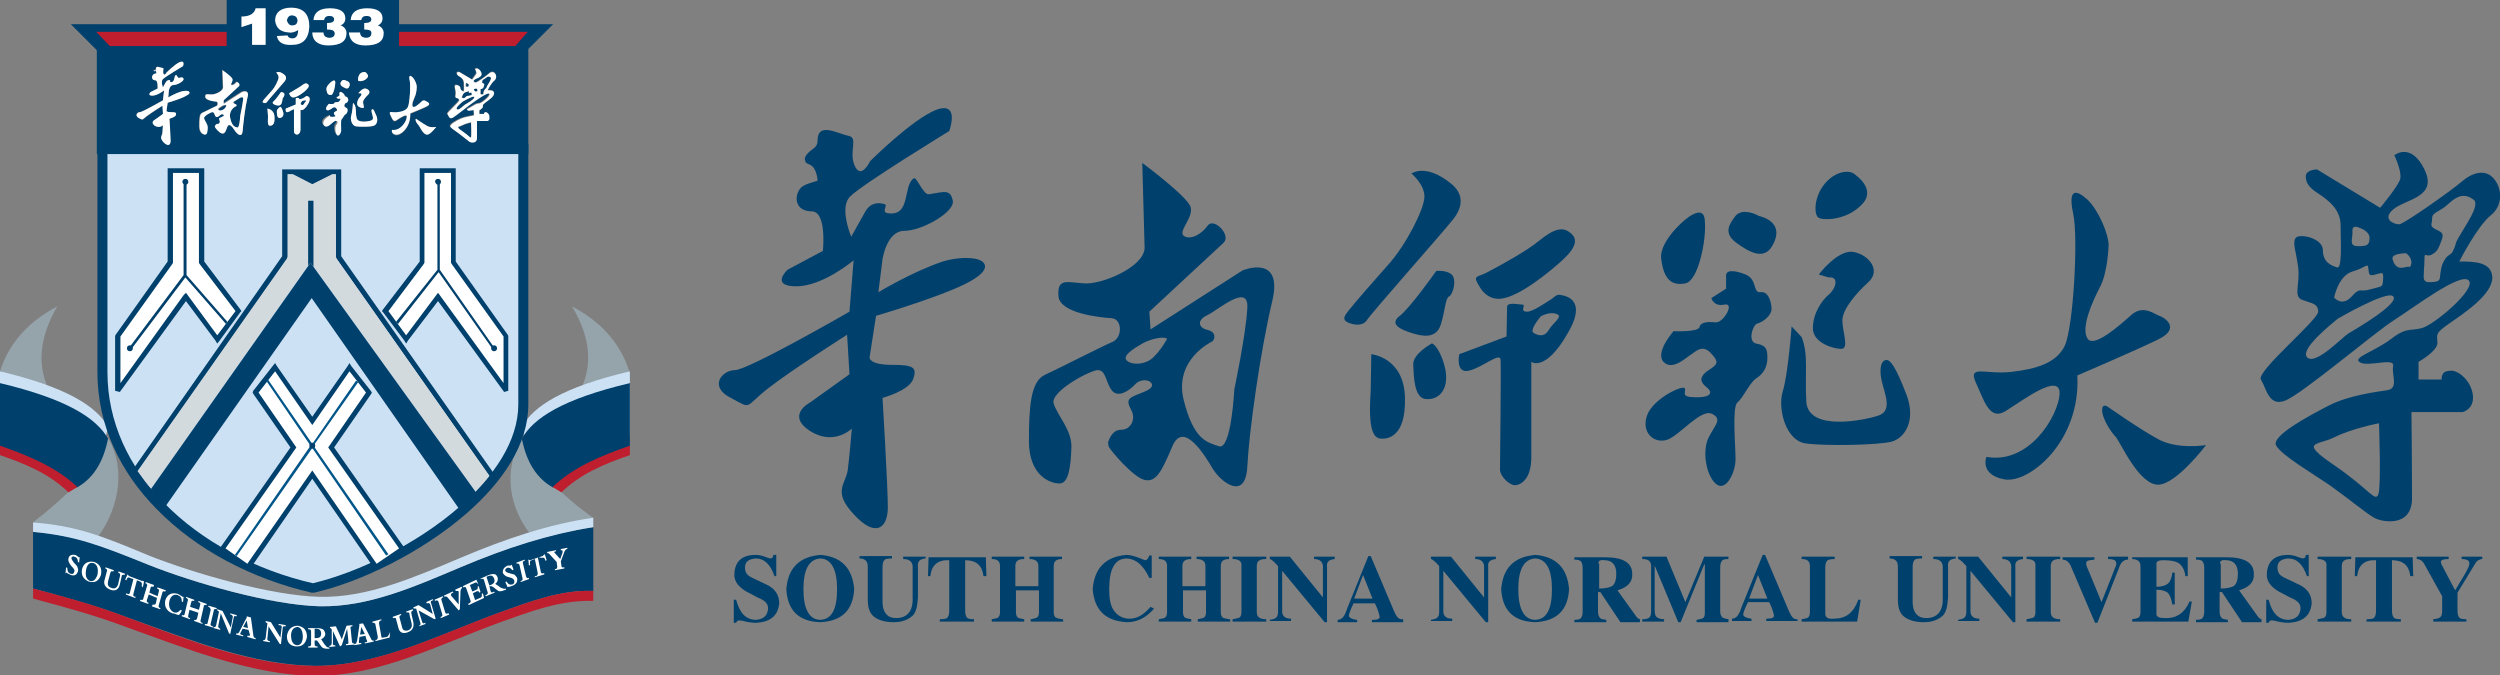 <?xml version="1.0" encoding="utf-8"?>
<!-- Generator: Adobe Illustrator 27.1.1, SVG Export Plug-In . SVG Version: 6.00 Build 0)  -->
<svg version="1.1" id="图层_1" xmlns="http://www.w3.org/2000/svg" xmlns:xlink="http://www.w3.org/1999/xlink" x="0px" y="0px"
	 viewBox="0 0 423.5 114.4" style="enable-background:new 0 0 423.5 114.4;" xml:space="preserve">
<rect x="0" y="0" width="423.5" height="114.4" fill="#808080" stroke="none"/>
<style type="text/css">
	.st0{fill-rule:evenodd;clip-rule:evenodd;fill:#00406C;}
	.st1{fill-rule:evenodd;clip-rule:evenodd;fill:#95A3AB;}
	.st2{fill-rule:evenodd;clip-rule:evenodd;fill:#CCE1F4;}
	.st3{fill-rule:evenodd;clip-rule:evenodd;fill:#FFFFFF;}
	.st4{fill-rule:evenodd;clip-rule:evenodd;fill:#BE1E2D;}
	.st5{fill-rule:evenodd;clip-rule:evenodd;fill:#D3DADE;}
	.st6{fill-rule:evenodd;clip-rule:evenodd;fill:#005589;}
</style>
<path class="st0" d="M131.5,97.5V94H131c0,0.4-0.2,0.6-0.5,0.6c-0.1,0-0.4-0.1-0.7-0.2c-0.7-0.3-1.3-0.4-1.8-0.4
	c-2.3,0-3.5,1.1-3.6,3.2c-0.1,1.3,0.8,2.5,2.8,3.4l1.1,0.6c1.3,0.5,1.9,1.1,1.8,2c-0.1,1.1-0.8,1.7-2,1.8c-1.7,0-2.8-1.1-3.4-3.4
	h-0.4v3.9h0.4c0.1-0.3,0.3-0.4,0.5-0.4c0.1,0,0.4,0,0.7,0.1c0.8,0.2,1.5,0.3,2.1,0.3c2.5-0.1,3.8-1.2,4-3.3c0-1.3-0.6-2.3-1.8-3
	l-2.3-1.1c-0.7-0.3-1.2-0.6-1.4-0.9c-0.2-0.3-0.3-0.6-0.3-1.1c0-0.9,0.6-1.4,1.8-1.5c1.5,0,2.5,1,3.2,3H131.5z M139,94.6
	c1.8,0.1,2.8,1.8,2.8,5.2c0,3.4-0.9,5.1-2.8,5.2c-1.9,0-2.9-1.8-2.9-5.2C136.1,96.4,137.1,94.7,139,94.6 M139,94
	c-3.6,0.3-5.5,2.2-5.8,5.8c0.2,3.6,2.1,5.5,5.8,5.6c3.6-0.2,5.5-2,5.7-5.6C144.4,96.2,142.5,94.3,139,94 M156.5,94.3H153v0.4
	c1.1,0,1.7,0.5,1.6,1.6v4.9c0.1,2.3-0.9,3.5-2.8,3.5c-1.6,0-2.4-1.1-2.3-3.2v-5.4c0-0.6,0.1-1,0.3-1.2c0.1-0.2,0.5-0.3,1.3-0.3v-0.4
	h-5.5v0.4c0.6,0,0.9,0.2,1.1,0.4c0.2,0.2,0.3,0.5,0.3,1.1v5.4c0,1.4,0.3,2.4,1.1,3c0.8,0.6,1.9,0.9,3.3,0.9c1.4,0,2.4-0.4,3.2-1.1
	c0.6-0.6,0.8-1.6,0.9-3.1v-5.2c-0.1-0.9,0.3-1.3,1.3-1.4V94.3z M165.1,104.9c-0.8,0-1.2-0.1-1.3-0.3c-0.2-0.2-0.3-0.6-0.3-1.2v-8.5
	c1.9,0,2.9,0.9,3.1,2.7h0.5l-0.1-3.2h-9.7l-0.1,3.2h0.4c0.2-1.9,1.3-2.8,3.2-2.7v8.5c0,0.6-0.1,1-0.3,1.2c-0.1,0.2-0.5,0.3-1.3,0.3
	v0.4h5.8V104.9z M179.9,104.9c-0.6-0.1-0.9-0.2-1.1-0.3c-0.2-0.2-0.3-0.5-0.3-0.9v-7.8c0-0.8,0.4-1.2,1.4-1.2v-0.4h-5.5v0.4
	c1,0,1.5,0.4,1.5,1.2v3.4H172v-3.4c0-0.8,0.4-1.2,1.5-1.2v-0.4h-5.5v0.4c1,0,1.4,0.4,1.4,1.2v7.8c0,0.4-0.1,0.7-0.3,0.9
	c-0.1,0.1-0.5,0.2-1.1,0.3v0.4h5.5v-0.4c-0.6-0.1-1-0.2-1.1-0.3c-0.2-0.2-0.3-0.5-0.3-0.9V100h3.9v3.7c0,0.4-0.1,0.7-0.3,0.9
	c-0.2,0.1-0.5,0.2-1.1,0.3v0.4h5.5V104.9z M194.9,102.8c-1.2,1.4-2.4,2.1-3.8,2c-1.1-0.1-1.9-0.6-2.5-1.5c-0.5-0.8-0.7-1.9-0.7-3.5
	c0-3.5,1-5.2,3-5.2c1.6,0.1,2.8,1.2,3.8,3.3h0.4v-3.8h-0.4c-0.2,0.5-0.4,0.8-0.7,0.8c-0.1,0-0.3-0.1-0.8-0.3c-1-0.4-1.8-0.6-2.4-0.6
	c-3.5,0.3-5.4,2.2-5.7,5.8c0.3,3.6,2.2,5.4,5.8,5.6c1.7,0,3.2-0.7,4.6-2.3L194.9,102.8z M208.2,104.9c-0.6-0.1-1-0.2-1.1-0.3
	c-0.2-0.2-0.3-0.5-0.3-0.9v-7.8c0-0.8,0.4-1.2,1.4-1.2v-0.4h-5.5v0.4c1,0,1.5,0.4,1.5,1.2v3.4h-3.9v-3.4c0-0.8,0.4-1.2,1.5-1.2v-0.4
	h-5.5v0.4c1,0,1.4,0.4,1.4,1.2v7.8c0,0.4-0.1,0.7-0.3,0.9c-0.1,0.1-0.5,0.2-1.1,0.3v0.4h5.5v-0.4c-0.6-0.1-1-0.2-1.1-0.3
	c-0.2-0.2-0.3-0.5-0.3-0.9V100h3.9v3.7c0,0.4-0.1,0.7-0.3,0.9c-0.2,0.1-0.5,0.2-1.1,0.3v0.4h5.5V104.9z M214.5,104.9
	c-1.1,0-1.6-0.4-1.6-1.2v-7.8c0-0.8,0.4-1.2,1.5-1.2h0.1v-0.4h-5.7v0.4c1.1,0,1.6,0.4,1.5,1.2v7.8c0,0.4-0.1,0.7-0.3,0.9
	c-0.2,0.1-0.6,0.2-1.2,0.3v0.4h5.7V104.9z M215,105.2h3.7v-0.4c-1.1,0-1.6-0.5-1.5-1.6v-6.5l7.2,8.7h0.4V96
	c-0.1-0.8,0.3-1.2,1.3-1.3v-0.4h-3.5v0.4c1.1,0,1.6,0.6,1.5,1.6v4.9l-5.6-6.9h-3.4v0.4c0.2,0,0.7,0.4,1.4,1.2v7.7
	c0,0.5-0.1,0.8-0.3,1c-0.2,0.2-0.5,0.3-1.1,0.4V105.2z M229.4,101.4l1.5-4l1.6,4H229.4z M237.5,104.9c-0.3,0-0.6-0.1-0.8-0.4
	c-0.2-0.2-0.5-0.8-0.9-1.8l-3.6-8.5h-0.4l-3.6,8.9c-0.4,1.3-0.9,1.9-1.6,1.9v0.4h3.3v-0.4h-0.1c-0.8-0.1-1.3-0.4-1.3-0.7
	c0-0.2,0.2-0.9,0.8-2.1h3.6c0.5,1,0.7,1.7,0.8,2.2c0.1,0.4-0.3,0.6-1.1,0.6h-0.2v0.4h5.3V104.9z M242.3,105.2h3.7v-0.4
	c-1.1,0-1.6-0.5-1.5-1.6v-6.5l7.2,8.7h0.4V96c-0.1-0.8,0.3-1.2,1.3-1.3v-0.4h-3.5v0.4c1.1,0,1.6,0.6,1.5,1.6v4.9l-5.6-6.9h-3.4v0.4
	c0.2,0,0.7,0.4,1.4,1.2v7.7c0,0.5-0.1,0.8-0.3,1c-0.2,0.2-0.5,0.3-1.1,0.4V105.2z M260.1,94.6c1.8,0.1,2.8,1.8,2.8,5.2
	c0,3.4-0.9,5.1-2.8,5.2c-1.9,0-2.9-1.8-2.9-5.2C257.2,96.4,258.2,94.7,260.1,94.6 M260.1,94c-3.6,0.3-5.5,2.2-5.8,5.8
	c0.2,3.6,2.1,5.5,5.8,5.6c3.6-0.2,5.5-2,5.7-5.6C265.5,96.2,263.6,94.3,260.1,94 M270.8,95.5c-0.1-0.5,0.3-0.7,1-0.6
	c1.3,0,2,0.8,2,2.3c0,1-0.2,1.6-0.6,2c-0.4,0.3-1.2,0.5-2.3,0.5V95.5z M277.9,104.9c-0.2,0-0.4-0.1-0.6-0.3l-3.3-4.6
	c1.7-0.5,2.6-1.4,2.5-2.8c0-1.9-1.6-2.8-4.6-2.8h-5.2v0.4c0.6,0,0.9,0.1,1.1,0.3c0.2,0.2,0.3,0.6,0.3,1.2v7.2c0,0.6-0.1,1-0.3,1.2
	c-0.1,0.2-0.5,0.3-1.1,0.3v0.4h5.4v-0.4c-0.7-0.1-1.1-0.2-1.1-0.4c-0.2-0.2-0.3-0.5-0.3-1.1v-3.2h0.4l3.4,5.1h3.3V104.9z
	 M292.9,104.9c-0.7-0.1-1.1-0.2-1.2-0.4c-0.2-0.2-0.3-0.5-0.3-1.1v-7.2c0-0.6,0.1-1,0.3-1.2c0.1-0.2,0.5-0.3,1.1-0.3v-0.4h-4.1
	l-3.2,7.7l-3.2-7.7h-4.1v0.4c1.1,0,1.5,0.4,1.5,1.2v7.7c0,0.5-0.1,0.8-0.3,1c-0.2,0.2-0.6,0.3-1.2,0.3v0.4h3.7v-0.4
	c-0.6,0-1.1-0.2-1.3-0.4c-0.2-0.2-0.3-0.6-0.3-1.2v-7.5l4,9.6h0.4l4-9.8h0.1v8.2c0,0.5-0.1,0.8-0.3,0.9c-0.1,0.1-0.5,0.2-1.1,0.3
	v0.4h5.4V104.9z M296.3,101.4l1.5-4l1.6,4H296.3z M304.4,104.9c-0.3,0-0.6-0.1-0.8-0.4c-0.2-0.2-0.5-0.8-0.9-1.8L299,94h-0.4
	l-3.6,8.9c-0.4,1.3-0.9,1.9-1.6,1.9v0.4h3.3v-0.4h-0.1c-0.8-0.1-1.3-0.4-1.3-0.7c0-0.2,0.2-0.9,0.8-2.1h3.6c0.5,1,0.7,1.7,0.8,2.2
	c0.1,0.4-0.3,0.6-1.1,0.6h-0.2v0.4h5.3V104.9z M315.2,101.6h-0.4c-0.8,2.2-2.1,3.2-4.1,3.2c-1.1,0.1-1.5-0.2-1.5-0.9v-7.7
	c0-0.6,0.1-1,0.3-1.2c0.2-0.2,0.6-0.3,1.3-0.3v-0.4h-5.6v0.4c1,0,1.4,0.4,1.4,1.2v7.8c0,0.4-0.1,0.7-0.3,0.9
	c-0.1,0.1-0.5,0.2-1.1,0.3v0.4h9.4L315.2,101.6z M331,94.3h-3.5v0.4c1.1,0,1.7,0.5,1.6,1.6v4.9c0.1,2.3-0.9,3.5-2.8,3.5
	c-1.6,0-2.4-1.1-2.3-3.2v-5.4c0-0.6,0.1-1,0.3-1.2c0.1-0.2,0.5-0.3,1.3-0.3v-0.4h-5.5v0.4c0.6,0,0.9,0.2,1.1,0.4
	c0.2,0.2,0.3,0.5,0.3,1.1v5.4c0,1.4,0.3,2.4,1.1,3c0.8,0.6,1.9,0.9,3.3,0.9c1.4,0,2.4-0.4,3.2-1.1c0.6-0.6,0.8-1.6,0.9-3.1v-5.2
	c-0.1-0.9,0.3-1.3,1.3-1.4V94.3z M331.6,105.2h3.7v-0.4c-1.1,0-1.6-0.5-1.5-1.6v-6.5l7.2,8.7h0.4V96c-0.1-0.8,0.3-1.2,1.3-1.3v-0.4
	h-3.5v0.4c1.1,0,1.6,0.6,1.5,1.6v4.9l-5.6-6.9h-3.4v0.4c0.2,0,0.7,0.4,1.4,1.2v7.7c0,0.5-0.1,0.8-0.3,1c-0.2,0.2-0.5,0.3-1.1,0.4
	V105.2z M349,104.9c-1.1,0-1.6-0.4-1.6-1.2v-7.8c0-0.8,0.4-1.2,1.5-1.2h0.1v-0.4h-5.7v0.4c1.1,0,1.6,0.4,1.5,1.2v7.8
	c0,0.4-0.1,0.7-0.3,0.9c-0.2,0.1-0.6,0.2-1.2,0.3v0.4h5.7V104.9z M360.5,94.3h-3.4v0.4c0.6,0,0.9,0.1,1.1,0.2
	c0.2,0.1,0.3,0.3,0.3,0.6c0,0.2-0.1,0.5-0.3,0.9c0,0.1-0.1,0.2-0.1,0.3l-2.1,5.3l-2.1-5.1c-0.3-0.7-0.5-1.1-0.5-1.4
	c0-0.3,0.1-0.5,0.3-0.5c0.1-0.1,0.5-0.1,1.1-0.2v-0.4h-5.4v0.4c0.6,0,1.1,0.4,1.4,1.1l4.1,9.6h0.4l3.7-9.4c0.3-0.9,0.8-1.3,1.5-1.3
	V94.3z M361.1,94.7c1,0,1.5,0.4,1.5,1.2v7.8c0,0.4-0.1,0.7-0.3,0.9c-0.1,0.1-0.5,0.2-1.1,0.3v0.4h9.5l0.6-3.4h-0.4
	c-0.8,1.9-2.2,2.9-4.2,2.8c-1,0-1.5-0.2-1.4-0.9v-3.9c0.9,0,1.5,0.2,1.9,0.5c0.4,0.4,0.6,1,0.8,2h0.4v-5.4h-0.4
	c-0.1,0.9-0.4,1.6-0.8,1.9c-0.4,0.3-1,0.5-1.9,0.5v-3.7c-0.1-0.6,0.3-0.8,1.2-0.8c1.3,0,2.2,0.2,2.7,0.6c0.5,0.4,0.9,1.1,1,2.1h0.4
	v-3.2h-9.4V94.7z M376.1,95.5c-0.1-0.5,0.3-0.7,1-0.6c1.3,0,2,0.8,2,2.3c0,1-0.2,1.6-0.6,2c-0.4,0.3-1.2,0.5-2.3,0.5V95.5z
	 M383.2,104.9c-0.2,0-0.4-0.1-0.6-0.3l-3.3-4.6c1.7-0.5,2.6-1.4,2.5-2.8c0-1.9-1.6-2.8-4.6-2.8h-5.2v0.4c0.6,0,1,0.1,1.1,0.3
	c0.2,0.2,0.3,0.6,0.3,1.2v7.2c0,0.6-0.1,1-0.3,1.2c-0.1,0.2-0.5,0.3-1.1,0.3v0.4h5.4v-0.4c-0.7-0.1-1.1-0.2-1.1-0.4
	c-0.2-0.2-0.3-0.5-0.3-1.1v-3.2h0.4l3.4,5.1h3.3V104.9z M391.1,97.5V94h-0.5c0,0.4-0.2,0.6-0.5,0.6c-0.1,0-0.4-0.1-0.7-0.2
	c-0.7-0.3-1.3-0.4-1.8-0.4c-2.3,0-3.5,1.1-3.6,3.2c-0.1,1.3,0.8,2.5,2.8,3.4l1.1,0.6c1.3,0.5,1.9,1.1,1.8,2c-0.1,1.1-0.8,1.7-2,1.8
	c-1.7,0-2.8-1.1-3.4-3.4h-0.4v3.9h0.4c0.1-0.3,0.3-0.4,0.5-0.4c0.1,0,0.4,0,0.7,0.1c0.8,0.2,1.5,0.3,2.1,0.3c2.5-0.1,3.8-1.2,4-3.3
	c0-1.3-0.6-2.3-1.8-3l-2.3-1.1c-0.7-0.3-1.2-0.6-1.4-0.9c-0.2-0.3-0.3-0.6-0.3-1.1c0-0.9,0.6-1.4,1.8-1.5c1.5,0,2.5,1,3.2,3H391.1z
	 M398.3,104.9c-1.1,0-1.6-0.4-1.6-1.2v-7.8c0-0.8,0.4-1.2,1.5-1.2h0.1v-0.4h-5.7v0.4c1.1,0,1.6,0.4,1.5,1.2v7.8
	c0,0.4-0.1,0.7-0.3,0.9c-0.2,0.1-0.6,0.2-1.2,0.3v0.4h5.7V104.9z M406.8,104.9c-0.8,0-1.2-0.1-1.3-0.3c-0.2-0.2-0.3-0.6-0.3-1.2
	v-8.5c1.9,0,2.9,0.9,3.1,2.7h0.5l-0.1-3.2h-9.7l-0.1,3.2h0.4c0.2-1.9,1.3-2.8,3.2-2.7v8.5c0,0.6-0.1,1-0.3,1.2
	c-0.1,0.2-0.5,0.3-1.3,0.3v0.4h5.8V104.9z M420.6,94.3H417v0.4c0.9,0,1.4,0.3,1.3,0.8c0,0.4-0.3,0.9-0.6,1.5l-1.8,3l-2-3.8
	c0,0,0-0.1-0.1-0.2c-0.2-0.3-0.3-0.6-0.3-0.7c-0.1-0.4,0.3-0.6,1.3-0.6v-0.4h-5.4v0.4c0.5,0,1,0.3,1.3,0.9l3,5.4v2.4
	c0,0.6-0.1,1-0.3,1.1c-0.1,0.2-0.5,0.3-1.2,0.4v0.4h5.6v-0.4c-0.7,0-1.1-0.1-1.2-0.3c-0.2-0.2-0.3-0.6-0.3-1.2v-3l3.1-5.1
	c0.2-0.3,0.5-0.5,1-0.6h0.1V94.3z"/>
<path class="st0" d="M137.5,35.8c2.6,0,1.9,6.7,1.9,6.7l-6,3.2c0,0-3,2.8,1.5,2.8c4.5,0,9.7-4.4,9.7-4.4l-0.7,8.7
	c0,0-17.2,9.9-19.4,9.9c-2.2,0-4.5,2.8-0.7,4.7c3.7,2,2.2,1.6,6.3-1.6c4.1-3.2,13.4-9.1,13.4-9.1l0.4,6.7l-6.7,4.8
	c0,0-4.1,2.1,0,4.8c4.1,2.6,7.1-0.4,7.1-0.4s-0.4,4.8-0.7,7.1c-0.4,2.4-2.6,3.6,1.1,7.5c3.7,4,5.7,2.2,5.7-1.3s-0.9-18.5-0.9-18.5
	s4.5-1.2,5.2-3.2c0.7-2,0-2.4-3.7-2.4c-3.7,0-3.7-1.2-3.7-1.2l1.1-7.1c0,0,10.2-3,14.9-5.3c3.9-1.9,4-3.2,3.1-3.9
	c-1.2-0.9-4.5-0.7-6.7,0c-5.1,1.7-10.9,5.2-10.9,5.2l0.7-5.6c0,0,0.7-4.8,3.7-4.8c3,0,8.6-3.2,8.2-5.1c-0.4-2-1.4-1.5-4-1.1
	c-1,0.2-2.1-3-2.6-2.7c-1.9,1.2-0.4,6.6-4.5,5.9c-1-0.2,0.1-1.3-0.4-1.5c-1.2-0.4-2.5-0.2-3.3,1.2l-2.4,4.3c0,0-2.1-4.9-0.2-6.8
	c1.9-2,16.8-11.1,16.8-11.1s1.9-5.1-2.2-3.6c-4.1,1.6-11.2,8.7-11.2,8.7s-1.5,3.2-2.6,0.8c-1.1-2.4,0.7-4.8-1.1-5.1
	c-1.9-0.4-5.2-2.4-5.2,0.8c0,1.2-0.9,1.4-1.5,2c-0.8,0.8-0.7,1.2-0.6,1.4c0,0.3,0.1,0.4,0.8,0.7c1.2,0.5,1.3,2.7,1.3,2.7
	c-1.1,0.4-2.4,0.6-3,1.4C134.4,33.6,134.9,35.8,137.5,35.8"/>
<path class="st0" d="M239.1,29.4c0,0,2.2,1.8,2.2,3.9c0,2.1-3.2,8.3-6.1,11.5c-2.2,2.5-5.5,6.2-6.9,8c-0.6,0.8-1,1.4,0.2,1.9
	c1,0.4,2.4,0.5,3-0.4c0.9-1.4,13-15,14.7-17.2c1.8-2.3,1.6-4.4-0.4-6C241.5,27.6,239.1,29.4,239.1,29.4 M232.2,66.2
	c-0.5,7,0.6,8,1.7,8.1c1.1,0.1,4.3-0.2,4.1-7c-0.2-6.8-5.7-7.3-5.7-7.3L232.2,66.2z M242.5,58.2c-0.3,0.2-3.2,1.8-3.1,3.6
	c0.1,1.8,0.1,5.6,2.1,5.8c2,0.2,3.9-1.3,3.4-4.7C244.3,59.6,242.8,58,242.5,58.2 M243.3,45.9c0,0-4.5,6.4-6.3,7.7
	c-1.7,1.4,0.5,2.3,2.1,2.8c1.6,0.5,4.2,1.2,5-1.5c0.8-2.7,0.7-4.3,1.4-4.7c0.7-0.4,1.3-2.9,0.4-3.7C245,45.7,243.3,45.9,243.3,45.9
	 M247.2,60c0,0-0.7,3.3,1.6,2.8c2.3-0.5,5.4-3.3,5.4-1.8c0.1,1.5-0.1,17.2-0.1,18.5c0,1.3,1.7,2.7,2.5,2.7c0.9,0,2.8-0.9,2.8-4.7
	V61.3c0,0,2.4,1.8,6.2-4.9c2.7-4.6,0.8-5.9-0.6-6.3c-1.2-0.3-1.2-0.2-2.1,0.5c-1.2,0.8-3.3,2.2-4.2,2.2c-1.4,0-0.1-1.2-0.8-1.2
	c-0.7,0-2.6-0.5-2.6,0.4c0,0.9-0.1,5-0.1,5L247.2,60z M261,53.6c-0.5,0.6-1.9,2.4-1.2,2.8c0.7,0.4,1.7,0.8,2.5-0.4
	c0.7-1.3,2.6-2.4,1.4-2.8C262.5,52.7,261,53.6,261,53.6 M250.6,48.5c0.6,1.1,1.8,2.3,3.7,2.1c3.2-0.4,8.2-4.6,9.9-6.1
	c1.7-1.5,3.5-3.4,2.1-4.8c-1.4-1.4-2.9-1.1-5.6,1.1c-1.9,1.6-6.4,4.1-8.9,5.4C250.2,47,249.4,46.6,250.6,48.5"/>
<path class="st0" d="M314.4,29.7c-1.1-1.2-3.8-0.6-5.5,1.7c-1.7,2.3-1.6,5.1-0.8,5.5c0.9,0.5,5.1,0.4,7.6-2.6
	C317.6,31.9,314.4,29.7,314.4,29.7 M298,36.6c-1.4-0.8-3.3-1.1-4.1,0.1c-0.8,1.1-2.1,2.7,0.2,4.4c2.3,1.7,4.5,2.8,5.9,0.9
	C302.9,37.5,298,36.6,298,36.6 M309.8,47c1.8-0.2,1.2,1.9,0,2.9c-1.2,1-2.7,3.2-2.7,5.7s3.5,3.5,4.8,3.5c1.4,0,0.2-2.9,0.2-4.8
	c0-1.9,2.3-4.6,4.4-6.5c2.1-1.9,0.3-4.5-2.4-5.1c-2.7-0.6-6,3.8-6,3.8L309.8,47z M305.2,57.1l-1.7-1.8c0,0-0.6,8.1-1.5,11
	c-0.9,2.9,0.5,8.3,3.8,8.8c3.3,0.5,12.6,0.3,14.7-0.3c2.1-0.6,4.2-3.5,2.4-8.1c-1.8-4.6-2.7-5.9-3.5-5.7c-0.8,0.2-1.1,1.6-0.6,3.7
	c0.5,2.1,1.8,4.9-0.6,5.7c-2.4,0.8-11.7,2.7-12.2-2.2C305.7,63.1,306.4,60.2,305.2,57.1 M286,36.8c-1.8,1.3-4.9,4.6-4.6,7
	c0.4,3.3,1.6,4.7,4.1,4.2c2.2-0.4,3.6-7.4,3.3-10.6C288.7,35.4,287.3,35.9,286,36.8 M292.4,46.8l0,2.1l-2.5,1.6c0,0,0.4,1.5,2.2,1.1
	c1.9-0.4-0.2,3.2-1.5,3c-1.2-0.1-2.5-0.1-2.7,0.8c-0.2,0.9-4.4,0.7-4.4,0.7s-3.2,3.6-1.7,5.2c1.5,1.6,3.9-0.8,4.6-1.2
	c0.7-0.4,1.9-1.9,3.4-0.3c1.5,1.6,1.2,1.9-0.5,3c-1.7,1.2-1.1,2.1-0.2,2.8c0.9,0.7,1.1,1.7-1.7,1.7c-2.9,0-1.7-0.8-2-1.5
	c-0.2-0.7-5.4,1.7-6.4,4.6c-1,2.9,1.2,4.8,3.4,4.1c2.1-0.7,5.7-5.3,7.6-4.4c1.9,0.9,0.4,2-0.6,4.1c-1,2.1-0.5,6.1,1.2,7.7
	c1.7,1.6,3.4-1.8,3.4-4.1s-0.6-8.8,0.3-9.6c1-0.8,2.1-3.4,3.2-4.1c1.1-0.7,1.9-1.8,1.9-3.5c0-1.7-0.4-2.1-1.9-2.4
	c-1.5-0.3-0.6-3.2,0.2-3.4c0.9-0.2,2.5-1.4,2.4-2.6c-0.1-1.3-0.6-2.9-1.9-2.7c-1.3,0.1-0.5-2.2-2.5-3
	C293.7,45.7,292.3,45.7,292.4,46.8"/>
<path class="st0" d="M373.7,75.4c0,0-4.8,0.8-8.1-1c-3.3-1.8-8.4-5.4-8.4-5.4s-1.1-0.9-1.1,0.5c0,1.4,1.5,3.7,2.3,4.5
	c0.8,0.9,4,8.3,7.3,8.1C368.8,81.9,373.7,75.4,373.7,75.4 M357.2,41.5c0-1.8-1.7-5.9-3.6-7.7c-2-1.8-3.3-1.8-2.4,2.4
	c0.9,4.2,0,19.2-1.4,22.3c-1.4,3-4.8,4-9.1,4.5c-4.2,0.5-7.4-1.3-6,1.8c1.4,3,2.3,6.6,5.1,4.8c2.9-1.8,9.2-6.6,9.1-2.9
	c-0.2,3.7-5.1,12-12.4,10.7c0,0-1.2,3,3,3.8c4.2,0.8,13-6.4,12.4-17.6c0,0,9.8-4.2,13.7-6.1c3.9-1.9,1.1-3.7,0.2-4
	c-0.9-0.3-2.7-1.9-4.7-0.2c-2,1.8-6.5,5.8-7.5,4c-1.1-1.8,0.8-6.1,2.1-8.6C357.1,46.1,357.2,41.5,357.2,41.5"/>
<path class="st0" d="M210.5,45.8l-15.6,10l-0.2-3c0,0,11.3-10.5,12.6-11.7c1.3-1.3-1.7-4.3-2.7-2.9c-1,1.4-2.8,2.5-4,1.8
	c-1.2-0.7,1.6-3.1,1.1-4.9c-0.5-1.8-8.2-7.5-8.2-7.5l0.4,14.4c-0.1,3.3-7.5,6.3-10.3,6c-2.9-0.2-4.5-0.9-4.3,2.1
	c0.1,3,7.2,3.7,9,3.8c1.8,0.1,1.9,3.2,0.2,4c-1.7,0.7-9.1,4.5-11.5,5.6c-2.4,1.1-2.7,5.4-2.7,11.2c0,5.8,3.5,7.2,5.2,7.2
	c1.6,0,1.9-3.2,2-6.1c0.1-2.9-2.3-5.3-3-7.4c-0.7-2,6-5.6,7.4-5.7c1.5-0.1,1.4,2.2,2.5,3.5c1.1,1.3,3.1-0.2,3.9-1.1
	c0.8-0.9,2.4-0.9,2.8-0.1c0.3,0.8-0.8,1.2-2.6,1.9c-1.8,0.7-1.5,1.3-0.8,2.7c0.7,1.4-0.1,3.2-1.8,3.2c-1.7,0-2.2,2.2-2.2,2.2
	s0,0,0.1,0.6c0.2,0.6,4.2,5.3,6.1,5.7c1.9,0.4,2.8-1.2,4.7-5.7c1.9-4.5,5.6,1.7,6.9,3.9c1.3,2.1,5.5,5.5,5.8-0.5
	c0.3-6,2.2-19.5,4.2-27.9C217.5,42.9,210.5,45.8,210.5,45.8 M195.3,60.6c-1.3,1.2-3.5,1.3-4.4,0.5c-0.9-0.8,1.2-2.1,2.6-2.9
	c1.4-0.8,3.7-1.3,4.2-0.8C197.7,57.4,196.7,59.3,195.3,60.6 M209.1,65.9c0-0.1-0.5,10.4-2.6,9.7c-2.1-0.7-4.3-1.1-6-7.9
	c-1.6-6.8,4.6-9.7,4.9-9.9c0.3-0.2,0.8-1.5-0.8-1.9c-1.5-0.3-2-1.6-0.1-2.5c1.9-0.9,7-5.5,6.8-1.3C211.1,56.4,209.1,66,209.1,65.9"
	/>
<path class="st0" d="M416.6,44.3c0,0,3-5.9,5.3-7.8c2.3-1.8,1.9-4.9,0.4-6.4c-1.4-1.5-3.6-0.8-5.2,0.6c-1.6,1.4-9.9,7.3-10.7,7.3
	c-0.9,0-3-0.9-0.9-2.6c2.1-1.7,7.5-2,5.2-6.7c-2.3-4.7-5.1-2.4-5.1-2.4s1.3,2.7,1,4c-0.3,1.2-3.4,4.9-3.4,4.9l-10.7-6.5
	c0,0-1.9,0-1.9,1.2c0,1.2,0.7,2,2.3,3c1.6,1.1,3.6,2.6,3.6,5.3c0,2.7,0.3,7.4-0.6,7.1c-0.9-0.3-2.4-0.8-2.4-2.9c0-2.1-4-2.9-4.6-2.1
	c-0.6,0.8,0,2,0.4,4.9c0.4,2.9-0.9,5,0.7,5.6c1.6,0.6,2.7,0.6,2.7,2c0,1.4-10.6,10.2-9.7,11.5c0.9,1.4,1.3,4.6,4,3.6
	c2.7-0.9,15-11.4,18.6-13.7c3.6-2.3,11.2-8.1,12.6-6.7c1.4,1.4-5.9,7.6-8,8.1c-2.1,0.5-2.6-0.2-5.4,2c-2.9,2.1-6.4,3-5,3.8
	c1.4,0.8,5.9-0.9,5.6,0.6c-0.3,1.5,1,3.8-1,4.1c-2,0.3-6.6,0.9-9.9,2.6c-3.3,1.7-9.9,5.2-8.9,6.8c1,1.7,6,4.6,9.2,6.8
	c3.2,2.3,6,4.6,7.2,5.3c1.1,0.8,6.6,2,6.6-3.2c0-5.2-0.1-14.6-0.1-14.6h8.7c0,0,2-0.5,1.7-2.9c-0.3-2.4-2.4-4.1-3.6-4.1
	c-1.1,0-1.7,0.3-1.7,1.5h-3.9v-3c0,0,3.2-1.8,3.2-3.2c0-1.4-0.6-1.5,2-3.3c2.6-1.8,7.3-4.9,7.3-7.8C422.1,44.3,419,44.3,416.6,44.3
	 M398.5,39.2c-0.1-1.3,1.2-0.6,1.2-0.6s1.7,0.5,1.7,1.7c0,1.3-0.5,1.4-2,1.4C397.8,41.7,398.6,40.4,398.5,39.2 M398.5,46
	c2.4-0.7,2.6-1.6,2.7-0.5c0.1,1.1,0.2,1.3,1.2,1c1-0.2,1.4-0.7,1.3,0.8c-0.1,1.5-0.1,1.1-2.1,1.7c-2,0.6-1.7-0.5-3.3,1.3
	c-1.6,1.7-2.9,0.1-2.9,0.1S396.1,46.7,398.5,46 M397.8,56.5c-1,0.6-5.4,5.3-6.9,4.1c-1.5-1.3,3.8-5.5,5.1-6.6c0,0,8.4-4.9,9.4-3.8
	C406.6,51.4,398.8,55.9,397.8,56.5 M407.3,45.3c-1.1,0.3-1.7-0.3-2-1.4c-0.3-1,2.3-1,2.3-1s0.9,0.6,0.9,1.6
	C408.3,45.6,408.3,45,407.3,45.3 M415.5,42.6c-0.3,0.6-0.8,0.5-1.3,1.3c-0.5,0.8-0.6,1.1-0.8,2.4c-0.1,1.3-0.1,1.4-1.6,1.5
	c-1.5,0.1-1.2-0.8-1.2-1.6c0-0.8,0.1-0.9,0.1-2.3c0-1.4,0.3-0.2,1.3-0.8c1-0.6,1.1-1.1,1.6-2.4c0.5-1.3-0.1-1.4-1.1-1.9
	c-1-0.6-0.5-0.7-0.5-1.8c0-1.1,1.2-1,2.8-2.5c1.6-1.5,2.8-1.7,4.2-0.7c1.4,1-2.1,5.3-3,7.4C416.1,41.1,415.8,42,415.5,42.6
	 M402.9,83.7c-0.5,1.5-1.5-0.8-7.5-4.9c-6-4.1-2.9-3.3,0-4.7c2.9-1.5,7.6-2.4,7.6-2.4S403.4,82.2,402.9,83.7"/>
<path class="st1" d="M96.9,51.9c4.7,2.5,8.1,6,9.7,11c-2.9,1.4-5.9,2.8-8.8,4.2C100.7,62.1,100,57.1,96.9,51.9"/>
<path class="st1" d="M9.7,51.9c-4.7,2.5-8.1,6-9.7,11c2.9,1.4,5.9,2.8,8.8,4.2C6,62.1,6.7,57.1,9.7,51.9"/>
<path class="st2" d="M0,62.9v10.7c4.8,1.7,9.5,3.6,13,7c2.7-1.5,4.5-4.2,5.3-8.3C16.3,68.8,11.3,65.6,0,62.9"/>
<path class="st2" d="M106.7,62.9v10.7c-4.8,1.7-9.5,3.6-13,7c-2.7-1.5-4.5-4.2-5.3-8.3C90.4,68.8,95.3,65.6,106.7,62.9"/>
<path class="st1" d="M100.6,87.8c-5.8-4.1-10-8.5-12.2-13.4c-3.2,5-2.4,12,2.3,17.1C95.4,91.1,96,88.3,100.6,87.8"/>
<path class="st1" d="M5.6,88.5c6-4.7,10.7-9.4,12.7-14.3c3.2,5.3,1.9,12.8-2.8,18.1C10.9,91.8,10.3,88.9,5.6,88.5"/>
<path class="st0" d="M16.5,24.4h73v44.1c0,6.8-4.4,13.2-10.5,18.5c-7.6,6.6-17.9,11.6-25.8,13.4h-0.4c-10-2.3-19.5-7.2-26.3-14.2
	c-6.1-6.2-10-14.1-10-23.2V24.4z"/>
<path class="st2" d="M18.2,26v37c0,8.6,3.7,16.1,9.5,22.1c6.5,6.7,15.7,11.5,25.3,13.7c7.6-1.8,17.6-6.6,24.9-13
	c5.8-5.1,9.9-11.1,9.9-17.3V26H18.2z"/>
<polygon class="st0" points="28.4,28.5 34.6,28.5 34.6,44.3 40.7,52.4 40.9,52.7 40.7,52.9 37.2,57.7 36.8,58.2 36.5,57.7 31.5,51 
	20.3,66.4 19.5,66.2 19.5,56.9 19.6,56.7 28.4,44.3 "/>
<polygon class="st0" points="77.2,28.5 77.2,44.3 86,56.7 86.1,56.9 86.1,66.2 85.4,66.4 74.2,51 69.1,57.7 68.8,58.2 68.5,57.7 
	64.9,52.9 64.7,52.7 64.9,52.4 71.1,44.3 71.1,28.5 "/>
<polygon class="st3" points="76.4,29.3 71.9,29.3 71.9,44.5 71.8,44.7 65.8,52.7 68.8,56.8 73.9,50 74.2,49.6 74.5,50 85.3,64.9 
	85.3,57 76.5,44.7 76.4,44.5 "/>
<polygon class="st0" points="68.5,92.8 56.6,75.8 62.9,66.7 63,66.5 62.8,66.2 59.5,62 59.2,61.5 58.9,62 52.9,70.6 46.9,62 
	46.6,61.5 46.2,62 42.9,66.2 42.8,66.5 42.9,66.7 49.2,75.8 37.3,92.8 37.1,93.1 37.4,93.4 41.8,96.4 42.2,96.6 42.4,96.3 
	52.9,81.1 63.4,96.3 63.6,96.6 64,96.4 68.4,93.4 68.7,93.1 "/>
<polygon class="st3" points="67.6,92.9 55.6,75.8 62,66.5 59.2,62.9 52.9,72 46.6,62.9 43.8,66.5 50.2,75.8 38.2,92.9 41.9,95.5 
	52.9,79.7 63.8,95.5 "/>
<path class="st0" d="M5.6,90.1v9.6c5.6,1.5,10.4,2.8,16,4.9c10.3,3.7,21.3,8.1,31.9,8.2c10.8,0,20.9-5.3,31-9
	c5.3-1.9,10.5-3.9,16-3.7V89.3c-7.5,1.1-14.7,3.5-22.5,6.8c-7.6,3.2-15.7,6.8-23.9,6.6c-8.1-0.2-21.1-3.9-28.9-7
	C17.3,92.4,13.1,90.7,5.6,90.1"/>
<path class="st0" d="M0,64.9v10.7c4.8,1.7,9.5,3.6,13,7c2.7-1.5,4.5-4.2,5.3-8.3C16.3,70.8,11.3,67.6,0,64.9"/>
<path class="st0" d="M106.7,64.9v10.7c-4.8,1.7-9.5,3.6-13,7c-2.7-1.5-4.5-4.2-5.3-8.3C90.4,70.8,95.3,67.6,106.7,64.9"/>
<polygon class="st0" points="38.4,0 67.6,0 67.6,4.1 93.7,4.1 89.1,8.7 16.6,8.7 12,4.1 38.4,4.1 "/>
<path class="st0" d="M16.4,8.3h73.1v17.8H16.4V8.3z M26.3,13.6c0.5,0,0.4,1.4,0.4,1.4l-1.2,0.6c0,0-0.6,0.6,0.3,0.6
	c0.9,0,2-0.9,2-0.9L27.6,17c0,0-3.5,2-3.9,2c-0.5,0-0.9,0.6-0.1,1c0.8,0.4,0.5,0.3,1.3-0.3c0.8-0.6,2.7-1.8,2.7-1.8l0.1,1.4l-1.4,1
	c0,0-0.8,0.4,0,1c0.8,0.5,1.4-0.1,1.4-0.1s-0.1,1-0.2,1.4c-0.1,0.5-0.5,0.7,0.2,1.5c0.8,0.8,1.2,0.5,1.2-0.3c0-0.7-0.2-3.7-0.2-3.7
	s0.9-0.2,1.1-0.6c0.1-0.4,0-0.5-0.8-0.5c-0.8,0-0.8-0.2-0.8-0.2l0.2-1.4c0,0,2.1-0.6,3-1.1c0.8-0.4,0.8-0.6,0.6-0.8
	c-0.2-0.2-0.9-0.1-1.3,0c-1,0.3-2.2,1-2.2,1l0.1-1.1c0,0,0.2-1,0.8-1c0.6,0,1.7-0.6,1.7-1c-0.1-0.4-0.3-0.3-0.8-0.2
	c-0.2,0-0.4-0.6-0.5-0.5c-0.4,0.2-0.1,1.3-0.9,1.2c-0.2,0,0-0.3-0.1-0.3c-0.2-0.1-0.5,0-0.7,0.3l-0.5,0.9c0,0-0.4-1,0-1.4
	c0.4-0.4,3.4-2.2,3.4-2.2s0.4-1-0.5-0.7c-0.8,0.3-2.3,1.8-2.3,1.8s-0.3,0.6-0.5,0.2c-0.2-0.5,0.2-1-0.2-1c-0.4-0.1-1.1-0.5-1.1,0.2
	c0,0.2-0.2,0.3-0.3,0.4C26,11.7,26,11.8,26,11.8c0,0.1,0,0.1,0.2,0.1c0.3,0.1,0.3,0.5,0.3,0.5c-0.2,0.1-0.5,0.1-0.6,0.3
	C25.6,13.1,25.8,13.6,26.3,13.6 M46.8,12.3c0,0,0.4,0.4,0.4,0.8c0,0.4-0.6,1.7-1.2,2.3c-0.4,0.5-1.1,1.2-1.4,1.6
	c-0.1,0.2-0.2,0.3,0,0.4c0.2,0.1,0.5,0.1,0.6-0.1c0.2-0.3,2.6-3,3-3.5c0.4-0.5,0.3-0.9-0.1-1.2C47.2,11.9,46.8,12.3,46.8,12.3
	 M45.4,19.7c-0.1,1.4,0.1,1.6,0.3,1.6c0.2,0,0.9,0,0.8-1.4c0-1.4-1.2-1.5-1.2-1.5L45.4,19.7z M47.5,18.1c-0.1,0-0.6,0.4-0.6,0.7
	c0,0.4,0,1.1,0.4,1.2c0.4,0,0.8-0.3,0.7-0.9C47.8,18.3,47.5,18,47.5,18.1 M47.6,15.6c0,0-0.9,1.3-1.3,1.6c-0.3,0.3,0.1,0.5,0.4,0.6
	c0.3,0.1,0.8,0.2,1-0.3c0.2-0.5,0.1-0.9,0.3-1c0.1-0.1,0.3-0.6,0.1-0.7C48,15.6,47.6,15.6,47.6,15.6 M48.4,18.4c0,0-0.1,0.7,0.3,0.6
	c0.5-0.1,1.1-0.7,1.1-0.4c0,0.3,0,3.5,0,3.7c0,0.3,0.3,0.5,0.5,0.5c0.2,0,0.6-0.2,0.6-0.9v-3.3c0,0,0.5,0.4,1.3-1
	c0.5-0.9,0.2-1.2-0.1-1.3c-0.2-0.1-0.2,0-0.4,0.1c-0.2,0.2-0.7,0.4-0.9,0.4c-0.3,0,0-0.2-0.2-0.2c-0.1,0-0.5-0.1-0.5,0.1
	c0,0.2,0,1,0,1L48.4,18.4z M51.2,17.1c-0.1,0.1-0.4,0.5-0.2,0.6c0.1,0.1,0.4,0.2,0.5-0.1c0.1-0.3,0.5-0.5,0.3-0.6
	C51.5,17,51.2,17.1,51.2,17.1 M49.1,16.1c0.1,0.2,0.4,0.5,0.7,0.4c0.7-0.1,1.7-0.9,2-1.2c0.3-0.3,0.7-0.7,0.4-1
	c-0.3-0.3-0.6-0.2-1.1,0.2c-0.4,0.3-1.3,0.8-1.8,1.1C49,15.8,48.9,15.7,49.1,16.1 M62,12.3c-0.2-0.2-0.8-0.1-1.1,0.3
	c-0.3,0.5-0.3,1-0.2,1.1c0.2,0.1,1,0.1,1.5-0.5C62.6,12.8,62,12.3,62,12.3 M58.7,13.7c-0.3-0.2-0.7-0.2-0.8,0
	c-0.2,0.2-0.4,0.6,0,0.9c0.5,0.3,0.9,0.6,1.2,0.2C59.6,13.9,58.7,13.7,58.7,13.7 M61,15.8c0.4,0,0.2,0.4,0,0.6
	c-0.2,0.2-0.5,0.6-0.5,1.2c0,0.5,0.7,0.7,1,0.7c0.3,0,0-0.6,0-1c0-0.4,0.5-0.9,0.9-1.3c0.4-0.4,0.1-0.9-0.5-1
	c-0.5-0.1-1.2,0.8-1.2,0.8L61,15.8z M60.1,17.8l-0.3-0.4c0,0-0.1,1.6-0.3,2.2c-0.2,0.6,0.1,1.7,0.8,1.8c0.7,0.1,2.5,0.1,3-0.1
	c0.4-0.1,0.8-0.7,0.5-1.6c-0.4-0.9-0.5-1.2-0.7-1.2c-0.2,0-0.2,0.3-0.1,0.7c0.1,0.4,0.4,1-0.1,1.2c-0.5,0.2-2.4,0.5-2.5-0.4
	C60.2,19.1,60.4,18.5,60.1,17.8 M56.2,13.8c-0.4,0.3-1,0.9-0.9,1.4c0.1,0.7,0.3,0.9,0.8,0.9c0.4-0.1,0.7-1.5,0.7-2.1
	C56.8,13.5,56.5,13.6,56.2,13.8 M57.5,15.8l0,0.4L57,16.5c0,0,0.1,0.3,0.5,0.2c0.4-0.1,0,0.6-0.3,0.6c-0.3,0-0.5,0-0.6,0.2
	c0,0.2-0.9,0.1-0.9,0.1s-0.7,0.7-0.4,1c0.3,0.3,0.8-0.2,0.9-0.2c0.1-0.1,0.4-0.4,0.7-0.1c0.3,0.3,0.3,0.4-0.1,0.6
	c-0.4,0.2-0.2,0.4-0.1,0.6c0.2,0.1,0.2,0.3-0.4,0.3c-0.6,0-0.4-0.2-0.4-0.3c0-0.1-1.1,0.3-1.3,0.9c-0.2,0.6,0.3,1,0.7,0.8
	c0.4-0.1,1.2-1.1,1.5-0.9c0.4,0.2,0.1,0.4-0.1,0.8c-0.2,0.4-0.1,1.2,0.2,1.6c0.3,0.3,0.7-0.4,0.7-0.8c0-0.5-0.1-1.8,0.1-1.9
	c0.2-0.2,0.4-0.7,0.6-0.8c0.2-0.1,0.4-0.4,0.4-0.7c0-0.3-0.1-0.4-0.4-0.5c-0.3-0.1-0.1-0.6,0-0.7c0.2,0,0.5-0.3,0.5-0.5
	c0-0.3-0.1-0.6-0.4-0.6c-0.3,0-0.1-0.4-0.5-0.6C57.8,15.5,57.5,15.5,57.5,15.8 M73.9,21.5c0,0-1,0.2-1.6-0.2
	c-0.7-0.4-1.7-1.1-1.7-1.1s-0.2-0.2-0.2,0.1c0,0.3,0.3,0.7,0.5,0.9c0.2,0.2,0.8,1.7,1.5,1.6C72.9,22.8,73.9,21.5,73.9,21.5
	 M70.6,14.7c0-0.4-0.3-1.2-0.7-1.5c-0.4-0.4-0.7-0.4-0.5,0.5c0.2,0.8,0,3.9-0.3,4.5c-0.3,0.6-1,0.8-1.8,0.9
	c-0.9,0.1-1.5-0.3-1.2,0.4c0.3,0.6,0.5,1.3,1,1c0.6-0.4,1.9-1.3,1.8-0.6c0,0.7-1,2.4-2.5,2.2c0,0-0.2,0.6,0.6,0.8
	c0.9,0.2,2.6-1.3,2.5-3.6c0,0,2-0.8,2.8-1.2c0.8-0.4,0.2-0.7,0-0.8c-0.2-0.1-0.5-0.4-0.9,0c-0.4,0.4-1.3,1.2-1.5,0.8
	c-0.2-0.4,0.2-1.2,0.4-1.7C70.6,15.6,70.6,14.7,70.6,14.7 M37.7,14.8c0,0.7-1.5,1.3-2.1,1.2c-0.6,0-0.9-0.2-0.9,0.4
	c0,0.6,1.5,0.8,1.8,0.8c0.4,0,0.4,0.7,0,0.8c-0.3,0.1-1.8,0.9-2.3,1.1c-0.5,0.2-0.5,1.1-0.5,2.3s0.7,1.4,1,1.4
	c0.3,0,0.4-0.6,0.4-1.2c0-0.6-0.5-1.1-0.6-1.5C34.4,19.7,35.7,19,36,19c0.3,0,0.3,0.4,0.5,0.7c0.2,0.3,0.6,0,0.8-0.2
	c0.2-0.2,0.5-0.2,0.6,0c0.1,0.2-0.2,0.2-0.5,0.4c-0.4,0.1-0.3,0.3-0.2,0.5c0.1,0.3,0,0.6-0.4,0.6c-0.3,0-0.4,0.4-0.4,0.4s0,0,0,0.1
	c0,0.1,0.8,1.1,1.2,1.1c0.4,0.1,0.6-0.2,0.9-1.1c0.4-0.9,1.1,0.4,1.4,0.8c0.3,0.4,1.1,1.1,1.2-0.1c0.1-1.2,0.4-3.9,0.8-5.6
	c0.4-1.7-1-1.1-1-1.1l-3.1,2l0-0.6c0,0,2.3-2.1,2.6-2.4c0.3-0.3-0.3-0.9-0.5-0.6c-0.2,0.3-0.6,0.5-0.8,0.4c-0.2-0.1,0.3-0.6,0.2-1
	c-0.1-0.4-1.7-1.5-1.7-1.5L37.7,14.8z M40.7,19.6c0,0,0.4-1.9,0.5-2.8c0-0.9-1,0.1-1.4,0.3c-0.4,0.2-0.3,0.4,0,0.5
	c0.3,0.1,0.2,0.3,0.2,0.4c-0.1,0-1.3,0.6-1,2c0.3,1.4,0.8,1.5,1.2,1.6C40.6,21.7,40.7,19.6,40.7,19.6 M38.4,17.9
	c-0.1-0.1-0.6,0-0.8,0.2c-0.3,0.2-0.7,0.4-0.5,0.6c0.2,0.2,0.6,0.1,0.9-0.1C38.2,18.3,38.4,17.9,38.4,17.9 M80.4,11.6
	c0,0,0.3,0.6,0.2,0.8c-0.1,0.2-0.7,1-0.7,1l-2.2-1.3c0,0-0.4,0-0.4,0.2c0,0.2,0.1,0.4,0.5,0.6c0.3,0.2,0.7,0.5,0.7,1.1
	c0,0.6,0.1,1.5-0.1,1.4c-0.2-0.1-0.5-0.2-0.5-0.6c0-0.4-0.8-0.6-0.9-0.4c-0.1,0.2,0,0.4,0.1,1c0.1,0.6-0.2,1,0.1,1.1
	c0.3,0.1,0.5,0.1,0.5,0.4c0,0.3-2.1,2.1-2,2.3c0.2,0.3,0.3,0.9,0.8,0.7c0.5-0.2,3-2.3,3.8-2.8c0.7-0.5,2.3-1.6,2.5-1.3
	c0.3,0.3-1.2,1.5-1.6,1.6c-0.4,0.1-0.5,0-1.1,0.4c-0.6,0.4-1.3,0.6-1,0.8c0.3,0.2,1.2-0.2,1.1,0.1c-0.1,0.3,0.2,0.8-0.2,0.8
	c-0.4,0.1-1.3,0.2-2,0.5c-0.7,0.3-2,1-1.8,1.4c0.2,0.3,1.2,0.9,1.8,1.4c0.6,0.5,1.2,0.9,1.4,1.1c0.2,0.2,1.3,0.4,1.3-0.6
	c0-1,0-2.9,0-2.9h1.8c0,0,0.4-0.1,0.3-0.6C83,19.4,82.5,19,82.3,19c-0.2,0-0.3,0.1-0.3,0.3h-0.8v-0.6c0,0,0.6-0.4,0.6-0.6
	c0-0.3-0.1-0.3,0.4-0.7c0.5-0.4,1.5-1,1.5-1.6c0-0.6-0.6-0.6-1.1-0.6c0,0,0.6-1.2,1.1-1.6c0.5-0.4,0.4-1,0.1-1.3
	c-0.3-0.3-0.7-0.2-1,0.1c-0.3,0.3-2,1.5-2.2,1.5c-0.2,0-0.6-0.2-0.2-0.5c0.4-0.3,1.5-0.4,1-1.3C80.9,11.2,80.4,11.6,80.4,11.6
	 M79.8,20.8c0,0-1,0.2-1.5,0.5c-0.6,0.3-1.2,0.1,0,1c1.2,0.8,1.4,1.3,1.5,1C79.9,22.9,79.8,20.8,79.8,20.8 M78.3,16.5
	c0,0,0.3,0.3,0.6,0c0.3-0.3,0.3-0.1,0.7-0.3c0.4-0.1,0.4,0,0.4-0.3c0-0.3-0.1-0.2-0.3-0.2c-0.2,0-0.2,0-0.2-0.2c0-0.2-0.1,0-0.5,0.1
	C78.4,15.7,78.3,16.5,78.3,16.5 M78.4,17.2c-0.3,0.2-1.3,1.1-1,1.3c0.3,0.3,1.2-0.7,1.4-0.8c0.2-0.1,1.8-1,1.6-1.3
	C80.1,16.2,78.4,17.2,78.4,17.2 M79.2,14.1c0,0-0.3-0.1-0.2,0.1c0,0.3-0.1,0.5,0.2,0.5c0.3,0,0.4,0,0.4-0.3
	C79.5,14.2,79.2,14.1,79.2,14.1 M80.7,15c0,0-0.5,0-0.5,0.2c0.1,0.2,0.2,0.3,0.4,0.3c0.2-0.1,0.2,0,0.2-0.2
	C80.9,15.1,80.7,15,80.7,15 M82.5,14.6c0.2-0.4,0.9-1.3,0.6-1.5c-0.3-0.2-0.5-0.2-0.8,0.1c-0.3,0.3-0.6,0.3-0.6,0.5
	c0,0.2-0.1,0.3,0.1,0.4c0.2,0.1,0.3,0.1,0.2,0.4c-0.1,0.3-0.1,0.4-0.3,0.5c-0.2,0.1-0.3-0.1-0.3,0.2c0,0.3,0,0.3,0,0.5
	c0,0.2-0.1,0.3,0.2,0.3c0.3,0,0.3,0,0.3-0.3c0-0.3,0-0.3,0.2-0.5c0.1-0.2,0.2-0.1,0.3-0.3C82.4,14.8,82.5,14.6,82.5,14.6"/>
<path class="st3" d="M26.3,13.6c0.5,0,0.4,1.4,0.4,1.4l-1.2,0.6c0,0-0.6,0.6,0.3,0.6c0.9,0,2-0.9,2-0.9L27.6,17c0,0-3.5,2-3.9,2
	c-0.5,0-0.9,0.6-0.2,1c0.8,0.4,0.5,0.3,1.3-0.3c0.8-0.6,2.7-1.8,2.7-1.8l0.1,1.4l-1.4,1c0,0-0.8,0.4,0,1c0.8,0.5,1.4-0.1,1.4-0.1
	s-0.1,1-0.1,1.4c-0.1,0.5-0.5,0.7,0.2,1.5c0.8,0.8,1.2,0.5,1.2-0.3c0-0.7-0.2-3.7-0.2-3.7s0.9-0.2,1.1-0.6c0.1-0.4,0-0.5-0.8-0.5
	c-0.8,0-0.8-0.2-0.8-0.2l0.2-1.4c0,0,2.1-0.6,3-1.1c0.8-0.4,0.8-0.6,0.6-0.8c-0.2-0.2-0.9-0.1-1.3,0c-1,0.3-2.2,1-2.2,1l0.1-1.1
	c0,0,0.1-1,0.8-1c0.6,0,1.7-0.6,1.7-1c-0.1-0.4-0.3-0.3-0.8-0.2c-0.2,0-0.4-0.6-0.5-0.5c-0.4,0.2-0.1,1.3-0.9,1.2
	c-0.2,0,0-0.3-0.1-0.3c-0.2-0.1-0.5,0-0.7,0.3l-0.5,0.9c0,0-0.4-1,0-1.4c0.4-0.4,3.4-2.2,3.4-2.2s0.4-1-0.5-0.7
	c-0.8,0.3-2.3,1.8-2.3,1.8s-0.3,0.6-0.5,0.2c-0.2-0.5,0.2-1-0.2-1s-1.1-0.5-1.1,0.2c0,0.2-0.2,0.3-0.3,0.4C26,11.7,26,11.8,26,11.8
	c0,0.1,0,0.1,0.2,0.1c0.3,0.1,0.3,0.5,0.3,0.5c-0.2,0.1-0.5,0.1-0.6,0.3C25.6,13.1,25.8,13.6,26.3,13.6"/>
<path class="st3" d="M46.8,12.3c0,0,0.4,0.4,0.4,0.8c0,0.4-0.6,1.7-1.2,2.3c-0.4,0.5-1.1,1.2-1.4,1.6c-0.1,0.2-0.2,0.3,0,0.4
	c0.2,0.1,0.5,0.1,0.6-0.1c0.2-0.3,2.6-3,3-3.5c0.4-0.5,0.3-0.9-0.1-1.2C47.2,11.9,46.8,12.3,46.8,12.3 M45.4,19.7
	c-0.1,1.4,0.1,1.6,0.3,1.6c0.2,0,0.9,0,0.8-1.4c0-1.4-1.2-1.5-1.2-1.5L45.4,19.7z M47.5,18.1c-0.1,0-0.6,0.4-0.6,0.7
	c0,0.4,0,1.1,0.4,1.2c0.4,0,0.8-0.3,0.7-0.9C47.8,18.3,47.5,18,47.5,18.1 M47.6,15.6c0,0-0.9,1.3-1.3,1.6c-0.3,0.3,0.1,0.5,0.4,0.6
	c0.3,0.1,0.8,0.2,1-0.3c0.2-0.5,0.1-0.9,0.3-1c0.1-0.1,0.3-0.6,0.1-0.7C48,15.6,47.6,15.6,47.6,15.6 M48.4,18.4c0,0-0.1,0.7,0.3,0.6
	c0.5-0.1,1.1-0.7,1.1-0.4c0,0.3,0,3.5,0,3.7c0,0.3,0.3,0.5,0.5,0.5c0.2,0,0.6-0.2,0.6-0.9v-3.3c0,0,0.5,0.4,1.3-1
	c0.5-0.9,0.2-1.2-0.1-1.3c-0.2-0.1-0.2,0-0.4,0.1c-0.2,0.2-0.7,0.4-0.9,0.4c-0.3,0,0-0.2-0.2-0.2c-0.1,0-0.5-0.1-0.5,0.1
	c0,0.2,0,1,0,1L48.4,18.4z M51.2,17.1c-0.1,0.1-0.4,0.5-0.2,0.6c0.1,0.1,0.3,0.2,0.5-0.1c0.1-0.3,0.5-0.5,0.3-0.6
	C51.5,17,51.2,17.1,51.2,17.1 M49.1,16.1c0.1,0.2,0.4,0.5,0.7,0.4c0.7-0.1,1.7-0.9,2-1.2c0.3-0.3,0.7-0.7,0.4-1
	c-0.3-0.3-0.6-0.2-1.1,0.2c-0.4,0.3-1.3,0.8-1.8,1.1C49,15.8,48.9,15.7,49.1,16.1"/>
<path class="st3" d="M62,12.3c-0.2-0.2-0.8-0.1-1.1,0.3c-0.3,0.5-0.3,1-0.2,1.1c0.2,0.1,1,0.1,1.5-0.5C62.6,12.8,62,12.3,62,12.3
	 M58.7,13.7c-0.3-0.2-0.7-0.2-0.8,0c-0.2,0.2-0.4,0.5,0,0.9c0.5,0.3,0.9,0.6,1.2,0.2C59.6,13.9,58.7,13.7,58.7,13.7 M61,15.8
	c0.4,0,0.2,0.4,0,0.6c-0.2,0.2-0.5,0.6-0.5,1.2c0,0.5,0.7,0.7,1,0.7c0.3,0,0-0.6,0-1c0-0.4,0.5-0.9,0.9-1.3c0.4-0.4,0.1-0.9-0.5-1
	c-0.5-0.1-1.2,0.8-1.2,0.8L61,15.8z M60.1,17.8l-0.3-0.4c0,0-0.1,1.6-0.3,2.2c-0.2,0.6,0.1,1.7,0.8,1.8c0.7,0.1,2.5,0.1,3-0.1
	c0.4-0.1,0.8-0.7,0.5-1.6c-0.4-0.9-0.5-1.2-0.7-1.2c-0.2,0-0.2,0.3-0.1,0.7c0.1,0.4,0.4,1-0.1,1.2c-0.5,0.2-2.4,0.5-2.5-0.5
	C60.2,19.1,60.4,18.5,60.1,17.8 M56.2,13.8c-0.4,0.3-1,0.9-0.9,1.4c0.1,0.7,0.3,0.9,0.8,0.9c0.4-0.1,0.7-1.5,0.7-2.1
	C56.8,13.5,56.5,13.6,56.2,13.8 M57.5,15.8l0,0.4L57,16.5c0,0,0.1,0.3,0.5,0.2c0.4-0.1,0,0.6-0.3,0.6c-0.3,0-0.5,0-0.6,0.2
	c0,0.2-0.9,0.1-0.9,0.1s-0.7,0.7-0.4,1c0.3,0.3,0.8-0.2,0.9-0.2c0.1-0.1,0.4-0.4,0.7-0.1c0.3,0.3,0.3,0.4-0.1,0.6
	c-0.4,0.2-0.2,0.4-0.1,0.6c0.2,0.1,0.2,0.3-0.4,0.3c-0.6,0-0.4-0.2-0.4-0.3C56,19.5,55,20,54.8,20.6c-0.2,0.6,0.3,1,0.7,0.8
	c0.4-0.1,1.2-1.1,1.5-0.9c0.4,0.2,0.1,0.4-0.1,0.8c-0.2,0.4-0.1,1.2,0.2,1.6c0.3,0.3,0.7-0.4,0.7-0.8c0-0.5-0.1-1.8,0.1-1.9
	c0.2-0.2,0.4-0.7,0.6-0.8c0.2-0.1,0.4-0.4,0.4-0.7c0-0.3-0.1-0.4-0.4-0.5c-0.3-0.1-0.1-0.6,0-0.7c0.2,0,0.5-0.3,0.5-0.5
	c0-0.3-0.1-0.6-0.4-0.6c-0.3,0-0.1-0.4-0.5-0.6C57.8,15.5,57.5,15.5,57.5,15.8"/>
<path class="st3" d="M73.9,21.5c0,0-1,0.2-1.6-0.2c-0.7-0.4-1.7-1.1-1.7-1.1s-0.2-0.2-0.2,0.1c0,0.3,0.3,0.7,0.5,0.9
	c0.2,0.2,0.8,1.7,1.5,1.6C72.9,22.8,73.9,21.5,73.9,21.5 M70.6,14.7c0-0.4-0.3-1.2-0.7-1.6c-0.4-0.4-0.7-0.4-0.5,0.5
	c0.2,0.8,0,3.9-0.3,4.5c-0.3,0.6-1,0.8-1.8,0.9c-0.9,0.1-1.5-0.3-1.2,0.4c0.3,0.6,0.5,1.3,1,1c0.6-0.4,1.9-1.3,1.8-0.6
	c0,0.7-1,2.4-2.5,2.2c0,0-0.2,0.6,0.6,0.8c0.9,0.2,2.6-1.3,2.5-3.6c0,0,2-0.8,2.8-1.2c0.8-0.4,0.2-0.7,0-0.8c-0.2-0.1-0.5-0.4-0.9,0
	c-0.4,0.4-1.3,1.2-1.5,0.8c-0.2-0.4,0.2-1.2,0.4-1.7C70.6,15.6,70.6,14.7,70.6,14.7"/>
<path class="st3" d="M41,15.6l-3.1,2l0-0.6c0,0,2.3-2.1,2.6-2.4c0.3-0.3-0.3-0.9-0.5-0.6c-0.2,0.3-0.6,0.5-0.8,0.4
	c-0.2-0.1,0.3-0.6,0.2-1c-0.1-0.4-1.7-1.5-1.7-1.5l0.1,2.9c0,0.7-1.5,1.3-2.1,1.2c-0.6,0-0.9-0.2-0.9,0.4c0,0.6,1.5,0.8,1.8,0.8
	c0.4,0,0.4,0.7,0,0.8c-0.3,0.1-1.8,0.9-2.3,1.1c-0.5,0.2-0.5,1.1-0.5,2.3s0.7,1.4,1,1.4c0.3,0,0.4-0.6,0.4-1.2
	c0-0.6-0.5-1.1-0.6-1.5C34.4,19.7,35.7,19,36,19c0.3,0,0.3,0.4,0.5,0.7c0.2,0.3,0.6,0,0.8-0.2c0.2-0.2,0.5-0.2,0.6,0
	c0.1,0.2-0.2,0.2-0.5,0.4c-0.4,0.1-0.3,0.3-0.2,0.5c0.1,0.3,0,0.6-0.4,0.6c-0.3,0-0.4,0.4-0.4,0.4s0,0,0,0.1c0,0.1,0.8,1.1,1.2,1.1
	c0.4,0.1,0.6-0.2,0.9-1.1c0.4-0.9,1.1,0.4,1.4,0.8c0.3,0.4,1.1,1.1,1.2-0.1c0.1-1.2,0.4-3.9,0.8-5.6C42.4,15,41,15.6,41,15.6
	 M37.9,18.5c-0.3,0.2-0.7,0.3-0.9,0.1c-0.2-0.2,0.2-0.4,0.5-0.6c0.3-0.2,0.8-0.3,0.8-0.2C38.4,17.9,38.2,18.3,37.9,18.5 M40.7,19.6
	c0,0-0.1,2.1-0.5,2c-0.4-0.1-0.9-0.2-1.2-1.6c-0.3-1.4,0.9-2,1-2c0.1,0,0.2-0.3-0.2-0.4c-0.3-0.1-0.4-0.3,0-0.5
	c0.4-0.2,1.4-1.1,1.4-0.3C41.1,17.7,40.7,19.6,40.7,19.6"/>
<path class="st3" d="M82.6,15.3c0,0,0.6-1.2,1.1-1.6c0.5-0.4,0.4-1,0.1-1.3c-0.3-0.3-0.7-0.2-1,0.1c-0.3,0.3-2,1.5-2.2,1.5
	c-0.2,0-0.6-0.2-0.2-0.5c0.4-0.3,1.5-0.4,1.1-1.3c-0.5-0.9-1-0.5-1-0.5s0.3,0.6,0.2,0.8c-0.1,0.2-0.7,1-0.7,1l-2.2-1.3
	c0,0-0.4,0-0.4,0.2s0.1,0.4,0.5,0.6c0.3,0.2,0.7,0.5,0.7,1.1c0,0.6,0.1,1.5-0.1,1.4c-0.2-0.1-0.5-0.2-0.5-0.6c0-0.4-0.8-0.6-0.9-0.4
	c-0.1,0.2,0,0.4,0.1,1c0.1,0.6-0.2,1,0.1,1.1c0.3,0.1,0.5,0.1,0.5,0.4c0,0.3-2.1,2.1-2,2.3c0.2,0.3,0.3,0.9,0.8,0.7
	c0.5-0.2,3-2.3,3.8-2.8c0.7-0.5,2.3-1.6,2.5-1.3c0.3,0.3-1.2,1.5-1.6,1.6c-0.4,0.1-0.5,0-1.1,0.4c-0.6,0.4-1.3,0.6-1,0.8
	c0.3,0.2,1.2-0.2,1.1,0.1c-0.1,0.3,0.2,0.8-0.2,0.8c-0.4,0.1-1.3,0.2-2,0.5c-0.7,0.3-2,1-1.8,1.4c0.2,0.3,1.2,0.9,1.8,1.4
	c0.6,0.5,1.2,0.9,1.4,1.1c0.2,0.2,1.3,0.4,1.3-0.6s0-2.9,0-2.9h1.8c0,0,0.4-0.1,0.3-0.6C83,19.4,82.5,19,82.3,19
	c-0.2,0-0.3,0.1-0.3,0.3h-0.8v-0.6c0,0,0.6-0.4,0.6-0.6c0-0.3-0.1-0.3,0.4-0.7c0.5-0.4,1.5-1,1.5-1.6C83.7,15.3,83.1,15.3,82.6,15.3
	 M78.9,14.2c0-0.3,0.2-0.1,0.2-0.1s0.3,0.1,0.3,0.3c0,0.3-0.1,0.3-0.4,0.3C78.8,14.7,78.9,14.5,78.9,14.2 M78.9,15.6
	c0.5-0.1,0.5-0.3,0.5-0.1c0,0.2,0,0.3,0.2,0.2c0.2,0,0.3-0.1,0.3,0.2c0,0.3,0,0.2-0.4,0.3c-0.4,0.1-0.3-0.1-0.7,0.3
	c-0.3,0.3-0.6,0-0.6,0S78.4,15.7,78.9,15.6 M78.8,17.7c-0.2,0.1-1.1,1.1-1.4,0.8c-0.3-0.3,0.8-1.1,1-1.3c0,0,1.7-1,1.9-0.8
	C80.6,16.7,79,17.6,78.8,17.7 M80.7,15.5c-0.2,0.1-0.3-0.1-0.4-0.3C80.2,15,80.7,15,80.7,15s0.2,0.1,0.2,0.3
	C80.9,15.5,80.9,15.4,80.7,15.5 M82.4,14.9c-0.1,0.1-0.2,0.1-0.3,0.3c-0.1,0.2-0.1,0.2-0.2,0.5c0,0.3,0,0.3-0.3,0.3
	c-0.3,0-0.2-0.2-0.2-0.3c0-0.2,0-0.2,0-0.5c0-0.3,0.1,0,0.3-0.2c0.2-0.1,0.2-0.2,0.3-0.5c0.1-0.3,0-0.3-0.2-0.4
	c-0.2-0.1-0.1-0.1-0.1-0.4c0-0.2,0.2-0.2,0.6-0.5c0.3-0.3,0.6-0.3,0.8-0.1c0.3,0.2-0.4,1.1-0.6,1.5C82.5,14.6,82.4,14.8,82.4,14.9
	 M79.8,23.2c-0.1,0.3-0.3-0.2-1.5-1c-1.2-0.8-0.6-0.7,0-1c0.6-0.3,1.5-0.5,1.5-0.5S79.9,22.9,79.8,23.2"/>
<polygon class="st0" points="22.4,79.7 47.8,43.4 47.8,28.7 48.3,28.7 57.4,28.7 57.8,28.7 57.8,43.4 84,80.7 83.3,81.2 57,43.8 
	56.9,43.6 56.9,29.6 56.3,29.6 52.9,31.3 49.6,29.6 48.8,29.6 48.8,43.6 48.7,43.8 23.1,80.2 "/>
<polygon class="st4" points="38.4,7.8 38.4,5.4 16.3,5.4 18.6,7.8 "/>
<polygon class="st4" points="67.6,5.4 67.6,7.8 87.3,7.8 89.4,5.4 "/>
<path class="st3" d="M45,1.3v6.3h-2.3V4l-1.8,0.6V2.8c1.4,0,2.2-0.5,2.4-1.4H45z M46.9,6.1L48.7,6c0.1,0.3,0.4,0.5,0.8,0.5
	c0.7,0,1-0.5,1-1.4c-0.5,0.3-1,0.5-1.6,0.4c-1.4-0.1-2.1-0.7-2.3-2c0-1.4,1-2.2,2.7-2.2c2.1,0,3.1,1.1,3.1,3.2
	c-0.1,2.1-1.1,3.1-2.9,3.1C48,7.7,47.1,7.2,46.9,6.1 M49.5,4.3c0.6,0,0.9-0.3,0.9-0.9c-0.1-0.5-0.3-0.7-0.9-0.8
	c-0.5,0-0.8,0.3-0.9,0.9C48.8,4,49,4.3,49.5,4.3 M52.9,5.5h1.9c0,0.3,0.1,0.5,0.3,0.7c0.2,0.1,0.4,0.2,0.7,0.2
	c0.6,0,0.9-0.3,0.9-0.7c0-0.5-0.4-0.7-1.3-0.7V3.9c0.8,0,1.2-0.2,1.2-0.6c0-0.4-0.3-0.6-0.8-0.6c-0.5,0-0.8,0.2-0.9,0.7h-1.8
	c0.1-1.3,1-2,2.8-2c1.7,0,2.6,0.6,2.6,1.7c0,0.6-0.3,1-0.8,1.2c0.6,0.2,1,0.7,1,1.3c0,1.4-1,2.1-3.1,2.1C53.9,7.7,52.9,6.9,52.9,5.5
	 M59.1,5.5h1.9c0,0.3,0.1,0.5,0.3,0.7c0.2,0.1,0.4,0.2,0.7,0.2c0.6,0,0.9-0.3,0.9-0.7C63,5.2,62.6,5,61.7,5V3.9
	c0.8,0,1.2-0.2,1.2-0.6c0-0.4-0.3-0.6-0.8-0.6c-0.5,0-0.8,0.2-0.9,0.7h-1.8c0.1-1.3,1-2,2.8-2c1.7,0,2.6,0.6,2.6,1.7
	c0,0.6-0.3,1-0.8,1.2c0.6,0.2,1,0.7,1,1.3c0,1.4-1,2.1-3.1,2.1C60.1,7.7,59.2,6.9,59.1,5.5"/>
<path class="st5" d="M25.6,82.8l27-38.4l27.8,38.7l-2.3,2.5c1.8-1.6,3.4-3.2,4.8-5L57,43.8l-0.1-0.3v-14h-0.6l-3.4,1.7l-3.3-1.7
	h-0.9v14l-0.1,0.3l-25.3,36C24.1,80.9,24.8,81.9,25.6,82.8"/>
<polygon class="st3" points="29.3,29.3 29.3,44.5 29.2,44.7 20.4,57 20.4,64.9 31.1,50 31.5,49.6 31.8,50 36.8,56.8 39.9,52.7 
	33.8,44.7 33.7,44.5 33.7,29.3 "/>
<polygon class="st0" points="31.6,30.8 31.6,46.6 38.5,54.5 38.3,54.9 31.4,47 22.2,59.2 21.8,59 31.1,46.6 31.1,30.8 "/>
<path class="st0" d="M22,59.5c0.3,0,0.5-0.2,0.5-0.5c0-0.3-0.2-0.5-0.5-0.5c-0.3,0-0.5,0.2-0.5,0.5C21.5,59.3,21.7,59.5,22,59.5"/>
<path class="st0" d="M31.4,31.3c0.3,0,0.5-0.2,0.5-0.5c0-0.3-0.2-0.5-0.5-0.5s-0.5,0.2-0.5,0.5C30.9,31.1,31.2,31.3,31.4,31.3"/>
<polygon class="st0" points="74.1,30.8 74.1,45.7 67.1,54.5 67.4,54.9 74.3,46.1 83.5,59.2 83.8,59 74.5,45.7 74.5,30.8 "/>
<path class="st0" d="M83.7,59.5c0.3,0,0.5-0.2,0.5-0.5c0-0.3-0.2-0.5-0.5-0.5c-0.3,0-0.5,0.2-0.5,0.5C83.2,59.3,83.4,59.5,83.7,59.5
	"/>
<path class="st0" d="M74.2,31.3c0.3,0,0.5-0.2,0.5-0.5c0-0.3-0.2-0.5-0.5-0.5c-0.3,0-0.5,0.2-0.5,0.5C73.8,31.1,74,31.3,74.2,31.3"
	/>
<polygon class="st0" points="53.1,45.2 53.1,34 52.2,34 52.2,45 52.6,44.5 "/>
<polygon class="st0" points="25.6,82.8 52.6,44.5 80.7,83.5 77.7,86.1 52.8,50.5 27.8,86.1 "/>
<polygon class="st6" points="45.4,64.3 52.9,75.2 60.3,64.5 60.7,64.7 53.1,75.5 65.8,93.9 65.4,94.1 52.9,75.9 40.1,94.2 39.8,94 
	52.6,75.5 45.1,64.5 "/>
<path class="st0" d="M52.9,76c0.3,0,0.5-0.2,0.5-0.5s-0.2-0.5-0.5-0.5c-0.3,0-0.5,0.2-0.5,0.5S52.6,76,52.9,76"/>
<path class="st4" d="M0,75.5v1.6c4.4,1.5,8.4,3.2,11.6,6.3c0.5-0.3,1-0.6,1.5-0.9l0,0C9.5,79.1,4.8,77.2,0,75.5"/>
<path class="st4" d="M106.7,75.5v1.6c-4.4,1.5-8.4,3.2-11.6,6.3c-0.5-0.3-1-0.6-1.5-0.9c0,0,0,0,0,0
	C97.2,79.1,101.8,77.2,106.7,75.5"/>
<path class="st2" d="M5.6,88.5v1.6c7.4,0.7,11.6,2.4,19.6,5.6c7.8,3.1,20.8,6.8,28.9,7c8.3,0.2,16.3-3.4,23.9-6.6
	c7.8-3.3,15-5.6,22.5-6.8v-1.6c-7.5,1.1-14.7,3.5-22.5,6.8c-7.6,3.2-15.7,6.8-23.9,6.6c-8.1-0.2-21.1-3.9-28.9-7
	C17.3,90.8,13.1,89.1,5.6,88.5"/>
<path class="st4" d="M5.6,99.7v1.7c5.6,1.5,10.4,2.8,16,4.9c10.3,3.7,21.3,8.1,31.9,8.2c10.8,0,20.9-5.3,31-9
	c5.3-1.9,10.5-3.9,16-3.7v-1.7c-5.5-0.2-10.7,1.8-16,3.7c-10.1,3.7-20.3,9-31,9c-10.6,0-21.7-4.4-31.9-8.2
	C16.1,102.5,11.3,101.2,5.6,99.7"/>
<path class="st3" d="M11.1,97.1l0.1-1l0.2,0.1c0,0.6,0.2,0.9,0.6,1c0.3,0.1,0.5,0,0.6-0.4c0.1-0.2-0.1-0.5-0.5-0.9
	c-0.4-0.5-0.6-0.9-0.5-1.3c0.1-0.5,0.5-0.7,1.1-0.6c0.1,0,0.3,0.1,0.5,0.3c0.1,0,0.1,0.1,0.1,0.1c0,0,0,0,0.1,0c0,0,0,0,0,0l0.1,0
	l-0.1,0.9l-0.2-0.1c0-0.5-0.2-0.8-0.6-0.9c-0.3-0.1-0.4,0-0.5,0.2c0,0.2,0.1,0.4,0.4,0.8c0.3,0.3,0.5,0.5,0.6,0.7
	c0.1,0.3,0.2,0.5,0.1,0.8c-0.2,0.6-0.6,0.8-1.2,0.6c-0.2-0.1-0.4-0.2-0.6-0.3c-0.1-0.1-0.1-0.1-0.1-0.1c-0.1,0-0.1,0-0.1,0.1
	L11.1,97.1z"/>
<path class="st3" d="M35.3,102.8l0-0.2l1.4,0.4l0,0.2l-0.1,0c-0.2-0.1-0.4,0-0.4,0.3l-0.5,2.1c-0.1,0.3,0,0.4,0.3,0.5l0.1,0l0,0.2
	l-1.4-0.4l0-0.2l0.1,0c0.2,0.1,0.4,0,0.4-0.3l0.5-2.1C35.6,103,35.6,102.9,35.3,102.8L35.3,102.8z"/>
<path class="st3" d="M13.9,96.4c0.3-1.1,1.1-1.4,2.1-1.2c1,0.4,1.3,1.2,1.1,2.2c-0.4,1.1-1.1,1.4-2.1,1.1
	C14.1,98.1,13.7,97.4,13.9,96.4 M14.6,96.4c-0.2,1.1,0,1.7,0.6,2c0.6,0.2,1-0.2,1.3-1c0.2-1,0-1.7-0.6-2
	C15.2,95.2,14.8,95.6,14.6,96.4"/>
<path class="st3" d="M20,97l0.1-0.2l1.1,0.4l-0.1,0.2l0,0c-0.3-0.1-0.5,0-0.5,0.3L20.3,99c-0.2,0.9-0.8,1.2-1.6,0.9
	c-0.8-0.3-1.2-0.9-1-1.6l0.4-1.5c0.1-0.2,0-0.4-0.2-0.5l-0.1,0l0.1-0.2l1.4,0.5l-0.1,0.2l-0.1,0c-0.2-0.1-0.3,0-0.4,0.2l-0.4,1.5
	c-0.1,0.6,0,0.9,0.6,1.1c0.5,0.2,0.9,0,1.1-0.6l0.3-1.3C20.4,97.4,20.4,97.1,20,97L20,97z"/>
<path class="st3" d="M30.6,103.3l0.2,0.1c-0.1,0.3-0.3,0.6-0.5,0.8c-0.1,0-0.2-0.1-0.3-0.1c-0.1,0-0.2,0-0.3-0.1
	c-0.1,0-0.3-0.1-0.5-0.1c-1-0.4-1.4-1.2-1.2-2.2c0.3-1,1.1-1.4,2.1-1.1c0.2,0.1,0.4,0.2,0.7,0.4c0.1,0.1,0.1,0.1,0.1,0.1
	c0,0,0.1,0,0.1,0l0.1,0L31,102l-0.2-0.1c0-0.6-0.2-0.9-0.7-1.1c-0.7-0.2-1.2,0.2-1.4,1c-0.2,0.9,0.1,1.6,0.7,1.9
	C29.9,103.9,30.2,103.7,30.6,103.3"/>
<path class="st3" d="M23.2,98.3l-0.6,2.3c-0.1,0.3,0,0.4,0.3,0.5l0.1,0l-0.1,0.2l-1.6-0.6l0.1-0.2l0.2,0.1c0.2,0.1,0.4,0,0.4-0.2
	l0.6-2.3L22,97.9c-0.3-0.2-0.5,0-0.6,0.4l-0.2-0.1l0.4-0.9l0.1,0.1c0,0,0,0.1,0.1,0.1c0,0,0.1,0.1,0.1,0.1l2.1,0.8
	c0.1,0,0.1,0,0.2,0l0.2,0.1l-0.2,1L24,99.3c0.1-0.5,0-0.7-0.3-0.8L23.2,98.3z"/>
<path class="st3" d="M25.9,102.4L25.9,102.4c0.3,0.1,0.4,0,0.5-0.2l0.2-0.9l-1.4-0.6l-0.3,0.9c-0.1,0.3,0,0.4,0.2,0.5l0.1,0
	l-0.1,0.2l-1.4-0.5l0.1-0.2l0.1,0c0.2,0.1,0.4,0,0.4-0.3l0.6-2c0.1-0.2,0-0.4-0.2-0.5l-0.1,0l0.1-0.2l1.4,0.5L26,99.4l-0.1,0
	c-0.2-0.1-0.4,0-0.4,0.2l-0.2,0.8l1.4,0.6l0.2-0.8c0.1-0.3,0-0.4-0.3-0.5l0,0l0.1-0.2l1.4,0.5l-0.1,0.2l-0.1,0
	c-0.2-0.1-0.4,0-0.4,0.2l-0.6,2.1c-0.1,0.3,0,0.4,0.2,0.5l0.1,0l-0.1,0.2l-1.4-0.5L25.9,102.4z"/>
<path class="st3" d="M32.9,105L32.9,105c0.3,0.1,0.4,0,0.5-0.3l0.2-0.9l-1.5-0.5l-0.2,0.9c-0.1,0.3,0,0.4,0.2,0.5l0.1,0l0,0.2
	l-1.4-0.5l0-0.2l0.1,0c0.2,0.1,0.4,0,0.4-0.3l0.5-2.1c0.1-0.2,0-0.4-0.2-0.5l-0.1,0l0-0.2l1.4,0.5l0,0.2l-0.1,0
	c-0.2-0.1-0.4,0-0.4,0.2l-0.2,0.8l1.5,0.5l0.2-0.8c0.1-0.3,0-0.4-0.3-0.5l0,0l0-0.2l1.4,0.5l0,0.2l-0.1,0c-0.2-0.1-0.4,0-0.4,0.3
	L34,105c-0.1,0.3,0,0.4,0.2,0.5l0.1,0l0,0.2l-1.4-0.5L32.9,105z"/>
<path class="st3" d="M37.4,103.9l-0.4,2c-0.1,0.3,0,0.5,0.3,0.6l0,0.2l-1.1-0.3l0-0.2l0,0c0.2,0.1,0.3,0,0.4-0.2l0.5-2.4
	c-0.1-0.1-0.2-0.1-0.3-0.2l0-0.2l0.9,0.3l1.4,2.8l0.3-1.6c0.1-0.3,0-0.5-0.3-0.6l-0.1,0l0-0.2l1.1,0.3l0,0.2l-0.1,0
	c-0.3-0.1-0.4,0-0.4,0.2l-0.6,2.8l-0.2-0.1L37.4,103.9z"/>
<path class="st3" d="M42.1,106.7l-1-0.2l-0.3,0.6c-0.1,0.1-0.1,0.3-0.1,0.3c0,0.1,0.2,0.1,0.4,0.2l0.1,0l0,0.2l-1.2-0.3l0-0.2l0.1,0
	c0.2,0.1,0.4-0.1,0.5-0.4l1.2-2.3l0-0.2l0.7,0.2l0.4,2.9c0,0.4,0.2,0.6,0.4,0.6l0,0.2l-1.4-0.4l0-0.2l0.2,0c0.1,0,0.2,0,0.2,0
	c0-0.1,0.1-0.2,0-0.3L42.1,106.7z M42,106.4l-0.2-1.3l-0.6,1.1L42,106.4z"/>
<path class="st3" d="M45.5,106.1l-0.2,2c-0.1,0.3,0.1,0.5,0.4,0.5l0,0.2l-1.1-0.2l0-0.2l0,0c0.2,0.1,0.3,0,0.4-0.3l0.3-2.5
	c-0.1-0.1-0.2-0.1-0.3-0.2l0-0.2l0.9,0.2l1.6,2.6l0.2-1.6c0.1-0.3,0-0.5-0.4-0.5l-0.1,0l0-0.2l1.2,0.2l0,0.2l-0.1,0
	c-0.3,0-0.4,0-0.4,0.2l-0.3,2.8l-0.2,0L45.5,106.1z"/>
<path class="st3" d="M48.6,107.7c0.2-1.1,0.8-1.7,1.9-1.7c1,0.2,1.5,0.8,1.5,1.9c-0.2,1.1-0.8,1.7-1.9,1.6
	C49.1,109.4,48.6,108.8,48.6,107.7 M49.3,107.5c0,1.1,0.3,1.7,1,1.8c0.6,0,0.9-0.4,1-1.3c0-1.1-0.3-1.7-0.9-1.8
	C49.7,106.3,49.4,106.7,49.3,107.5"/>
<path class="st3" d="M53.3,108.3v0.8c0,0.3,0.1,0.4,0.4,0.4h0.1v0.2h-1.6v-0.2h0.1c0.3,0,0.4-0.1,0.4-0.4V107c0-0.3-0.1-0.4-0.4-0.4
	h-0.1v-0.2h0.1c0.2,0,0.4,0,0.5,0c0.3,0,0.6,0,0.8,0c0.6,0,1.1,0.1,1.3,0.4c0.1,0.2,0.2,0.4,0.2,0.6c0,0.4-0.3,0.7-0.7,0.9
	c0.1,0.1,0.2,0.3,0.4,0.6c0.1,0.2,0.3,0.4,0.4,0.5c0.1,0.2,0.3,0.3,0.6,0.3v0.2h-0.3c-0.5,0-0.8-0.1-1-0.3c-0.1-0.1-0.2-0.3-0.3-0.4
	c-0.2-0.3-0.3-0.5-0.5-0.7H53.3z M53.3,106.5v1.6h0.2c0.6,0,0.9-0.2,0.9-0.8c0-0.5-0.3-0.8-0.8-0.8H53.3z"/>
<path class="st3" d="M57.6,109.5l-1.2-2.6l0,1.9c-0.1,0.4,0.1,0.6,0.4,0.5l0,0.2l-1,0.1l0-0.2c0.3,0,0.4-0.2,0.4-0.6l0-2
	c0-0.3-0.1-0.4-0.3-0.4l0-0.2l1-0.1l1,2.2l0.8-2.3l1-0.1l0,0.2c-0.3,0-0.4,0.1-0.3,0.4l0.2,2c0,0.4,0.1,0.5,0.4,0.5l0,0.2l-1.4,0.1
	l0-0.2l0.1,0c0.3,0,0.4-0.1,0.3-0.4c0-0.1,0-0.2,0-0.3l-0.2-1.9l-0.9,2.8L57.6,109.5z"/>
<path class="st3" d="M61.9,107.7l-1,0.2l-0.1,0.7c0,0.2,0,0.3,0,0.3c0.1,0.1,0.2,0,0.4,0l0,0l0,0.2l-1.2,0.2l0-0.2l0.1,0
	c0.2,0,0.3-0.2,0.4-0.6l0.4-2.7l-0.1-0.1l0.7-0.1l1.3,2.5c0.1,0.3,0.3,0.5,0.5,0.4l0,0.2l-1.5,0.3l0-0.2l0.2,0
	c0.1,0,0.2-0.1,0.2-0.1c0-0.1,0-0.2-0.1-0.3L61.9,107.7z M61.8,107.4l-0.6-1.2l-0.2,1.3L61.8,107.4z"/>
<path class="st3" d="M66.1,107l-0.1,1l-2.4,0.6l0-0.2l0.1,0c0.2,0,0.3-0.2,0.3-0.5l-0.4-2.1c0-0.2-0.2-0.3-0.4-0.3l-0.1,0l0-0.2
	l1.5-0.4l0,0.2l-0.1,0c-0.2,0.1-0.3,0.2-0.3,0.5l0.4,2.2c0,0.2,0.1,0.3,0.3,0.2l0.6-0.1c0.2,0,0.3-0.3,0.5-0.6c0-0.1,0-0.1,0.1-0.2
	L66.1,107z"/>
<path class="st3" d="M68.9,103.8l-0.1-0.2l1.1-0.4l0.1,0.2l0,0c-0.3,0.1-0.4,0.3-0.3,0.6l0.3,1.3c0.2,0.9-0.1,1.5-0.9,1.8
	c-0.8,0.3-1.4,0.1-1.6-0.7l-0.4-1.5c0-0.2-0.2-0.3-0.4-0.2l-0.1,0l-0.1-0.2l1.4-0.5l0.1,0.2l-0.1,0c-0.2,0.1-0.3,0.2-0.2,0.5
	l0.4,1.5c0.1,0.6,0.5,0.7,1,0.6c0.5-0.2,0.8-0.6,0.6-1.3l-0.3-1.2C69.4,103.8,69.2,103.6,68.9,103.8L68.9,103.8z"/>
<path class="st3" d="M70.9,103.4l0.6,1.9c0.1,0.3,0.2,0.4,0.5,0.2l0.1,0.2l-1.1,0.4L71,106l0,0c0.2-0.1,0.3-0.2,0.2-0.5l-0.7-2.4
	c-0.1,0-0.2,0-0.4,0l-0.1-0.2l0.9-0.4l2.4,1.5l-0.4-1.5c-0.1-0.3-0.2-0.4-0.5-0.3l-0.1,0l-0.1-0.2l1.1-0.5l0.1,0.2l-0.1,0
	c-0.3,0.1-0.4,0.2-0.3,0.4l0.8,2.7l-0.2,0.1L70.9,103.4z"/>
<path class="st3" d="M86,99.5l-0.4-0.9l0.2-0.1c0.3,0.5,0.6,0.6,1,0.5c0.3-0.1,0.4-0.4,0.3-0.7c-0.1-0.2-0.3-0.4-0.8-0.5
	c-0.6-0.1-0.9-0.4-1.1-0.7c-0.1-0.5,0.1-0.9,0.6-1.2c0.1-0.1,0.3-0.1,0.6-0.1c0.1,0,0.1,0,0.1,0c0,0,0,0,0.1-0.1c0,0,0,0,0,0l0.1,0
	l0.3,0.8l-0.2,0.1c-0.3-0.4-0.6-0.5-0.9-0.4c-0.2,0.1-0.4,0.3-0.3,0.5c0.1,0.2,0.3,0.3,0.7,0.4c0.4,0.1,0.6,0.2,0.8,0.2
	c0.2,0.2,0.4,0.4,0.5,0.6c0.1,0.6-0.1,1-0.7,1.3c-0.2,0.1-0.4,0.1-0.6,0.2c-0.1,0-0.2,0-0.2,0c0,0-0.1,0.1-0.1,0.1L86,99.5z"/>
<path class="st3" d="M73.7,101.8l-0.1-0.2L75,101l0.1,0.2l-0.1,0c-0.2,0.1-0.3,0.3-0.2,0.5l0.6,2c0.1,0.3,0.2,0.3,0.5,0.2l0.1,0
	l0.1,0.2l-1.4,0.6l-0.1-0.2l0.1,0c0.2-0.1,0.3-0.2,0.2-0.5l-0.6-2C74.2,101.7,74,101.6,73.7,101.8L73.7,101.8z"/>
<path class="st3" d="M82.9,99.3l0.2,0.8c0.1,0.3,0.2,0.3,0.5,0.2l0.1-0.1l0.1,0.2l-1.5,0.6l-0.1-0.2l0.1,0c0.3-0.1,0.4-0.3,0.3-0.5
	l-0.6-2c-0.1-0.3-0.2-0.3-0.5-0.2l-0.1,0L81.4,98c0,0,0.1,0,0.1,0c0.2-0.1,0.3-0.2,0.4-0.2c0.3-0.1,0.5-0.3,0.7-0.3
	c0.6-0.3,1-0.3,1.3-0.2c0.2,0.1,0.3,0.3,0.4,0.5c0.1,0.4,0,0.8-0.4,1.1c0.1,0.1,0.3,0.2,0.6,0.4c0.2,0.2,0.4,0.3,0.5,0.3
	c0.2,0.1,0.4,0.2,0.7,0.1l0,0.2c-0.1,0-0.2,0.1-0.3,0.1c-0.5,0.2-0.8,0.2-1,0.1c-0.1-0.1-0.3-0.2-0.4-0.3c-0.2-0.2-0.4-0.3-0.7-0.5
	L82.9,99.3z M82.4,97.7l0.5,1.5l0.2-0.1c0.6-0.2,0.8-0.6,0.6-1.1c-0.2-0.5-0.5-0.6-1-0.4L82.4,97.7z"/>
<path class="st3" d="M77.7,103.4l-1.8-2.1c-0.2-0.3-0.4-0.3-0.6-0.2l0,0l-0.1-0.2l1.5-0.7l0.1,0.2l-0.1,0c-0.2,0.1-0.3,0.2-0.3,0.3
	c0,0.1,0,0.2,0.1,0.3l1.2,1.4l0-2.1c0-0.2-0.1-0.2-0.4-0.2l-0.1,0l-0.1-0.2l1.1-0.5l0.1,0.2l0,0c-0.2,0.1-0.3,0.3-0.3,0.8l-0.1,2.8
	L77.7,103.4z"/>
<path class="st3" d="M80.5,98.7l-0.9,0.4l0.4,1.1l0.7-0.3c0.2-0.1,0.3-0.2,0.2-0.5l0.2-0.1l0.3,1l-0.2,0.1c-0.1-0.3-0.2-0.3-0.5-0.2
	l-0.6,0.3l0.3,0.9c0,0.2,0.1,0.3,0.2,0.2l0.7-0.3c0.3-0.1,0.4-0.3,0.3-0.7l0.2-0.1l0.2,0.8l-2.6,1.2l-0.1-0.2l0.2-0.1
	c0.2-0.1,0.3-0.3,0.2-0.5l-0.7-2c-0.1-0.3-0.2-0.3-0.5-0.2l0,0l-0.1-0.2l2.3-1.1l0.3,0.7L81,99C80.8,98.7,80.7,98.6,80.5,98.7"/>
<path class="st3" d="M87.5,95.5l0-0.2l1.4-0.5l0,0.2l-0.1,0c-0.2,0.1-0.3,0.2-0.2,0.5l0.5,2.1c0.1,0.3,0.2,0.4,0.4,0.3l0.1,0l0,0.2
	l-1.4,0.5l0-0.2l0.1,0c0.2-0.1,0.3-0.2,0.2-0.5L88,95.7C87.9,95.5,87.8,95.4,87.5,95.5L87.5,95.5z"/>
<path class="st3" d="M91.1,94.4l0.5,2.4c0,0.3,0.2,0.4,0.5,0.3l0.1,0l0,0.2l-1.6,0.5l0-0.2l0.2,0c0.2-0.1,0.3-0.2,0.3-0.5l-0.5-2.4
	l-0.5,0.2c-0.3,0-0.4,0.3-0.3,0.8l-0.2,0.1l-0.1-1l0.1,0c0,0,0.1,0.1,0.1,0.1c0,0,0.1,0,0.1,0l2.1-0.7c0.1,0,0.1-0.1,0.2-0.2
	l0.2-0.1l0.3,1l-0.2,0.1c-0.1-0.5-0.3-0.6-0.6-0.5L91.1,94.4z"/>
<path class="st3" d="M95,95.1l0.1,0.7c0,0.3,0.2,0.4,0.4,0.3l0.1,0l0,0.2l-1.6,0.3l0-0.2l0.1,0c0.2,0,0.3-0.2,0.3-0.4l-0.1-0.8
	l-1.2-1.3c-0.1-0.2-0.3-0.2-0.4-0.2l0,0l0-0.2l1.5-0.3l0,0.2l-0.1,0c-0.1,0-0.2,0.1-0.2,0.1c0,0.1,0,0.1,0.1,0.2l0.9,1l0.4-1.1
	c0-0.2,0-0.3,0-0.3c0,0-0.1-0.1-0.2-0.1l-0.1,0l0-0.2l1.1-0.2l0,0.2c-0.2,0-0.4,0.2-0.5,0.5L95,95.1z"/>
</svg>
